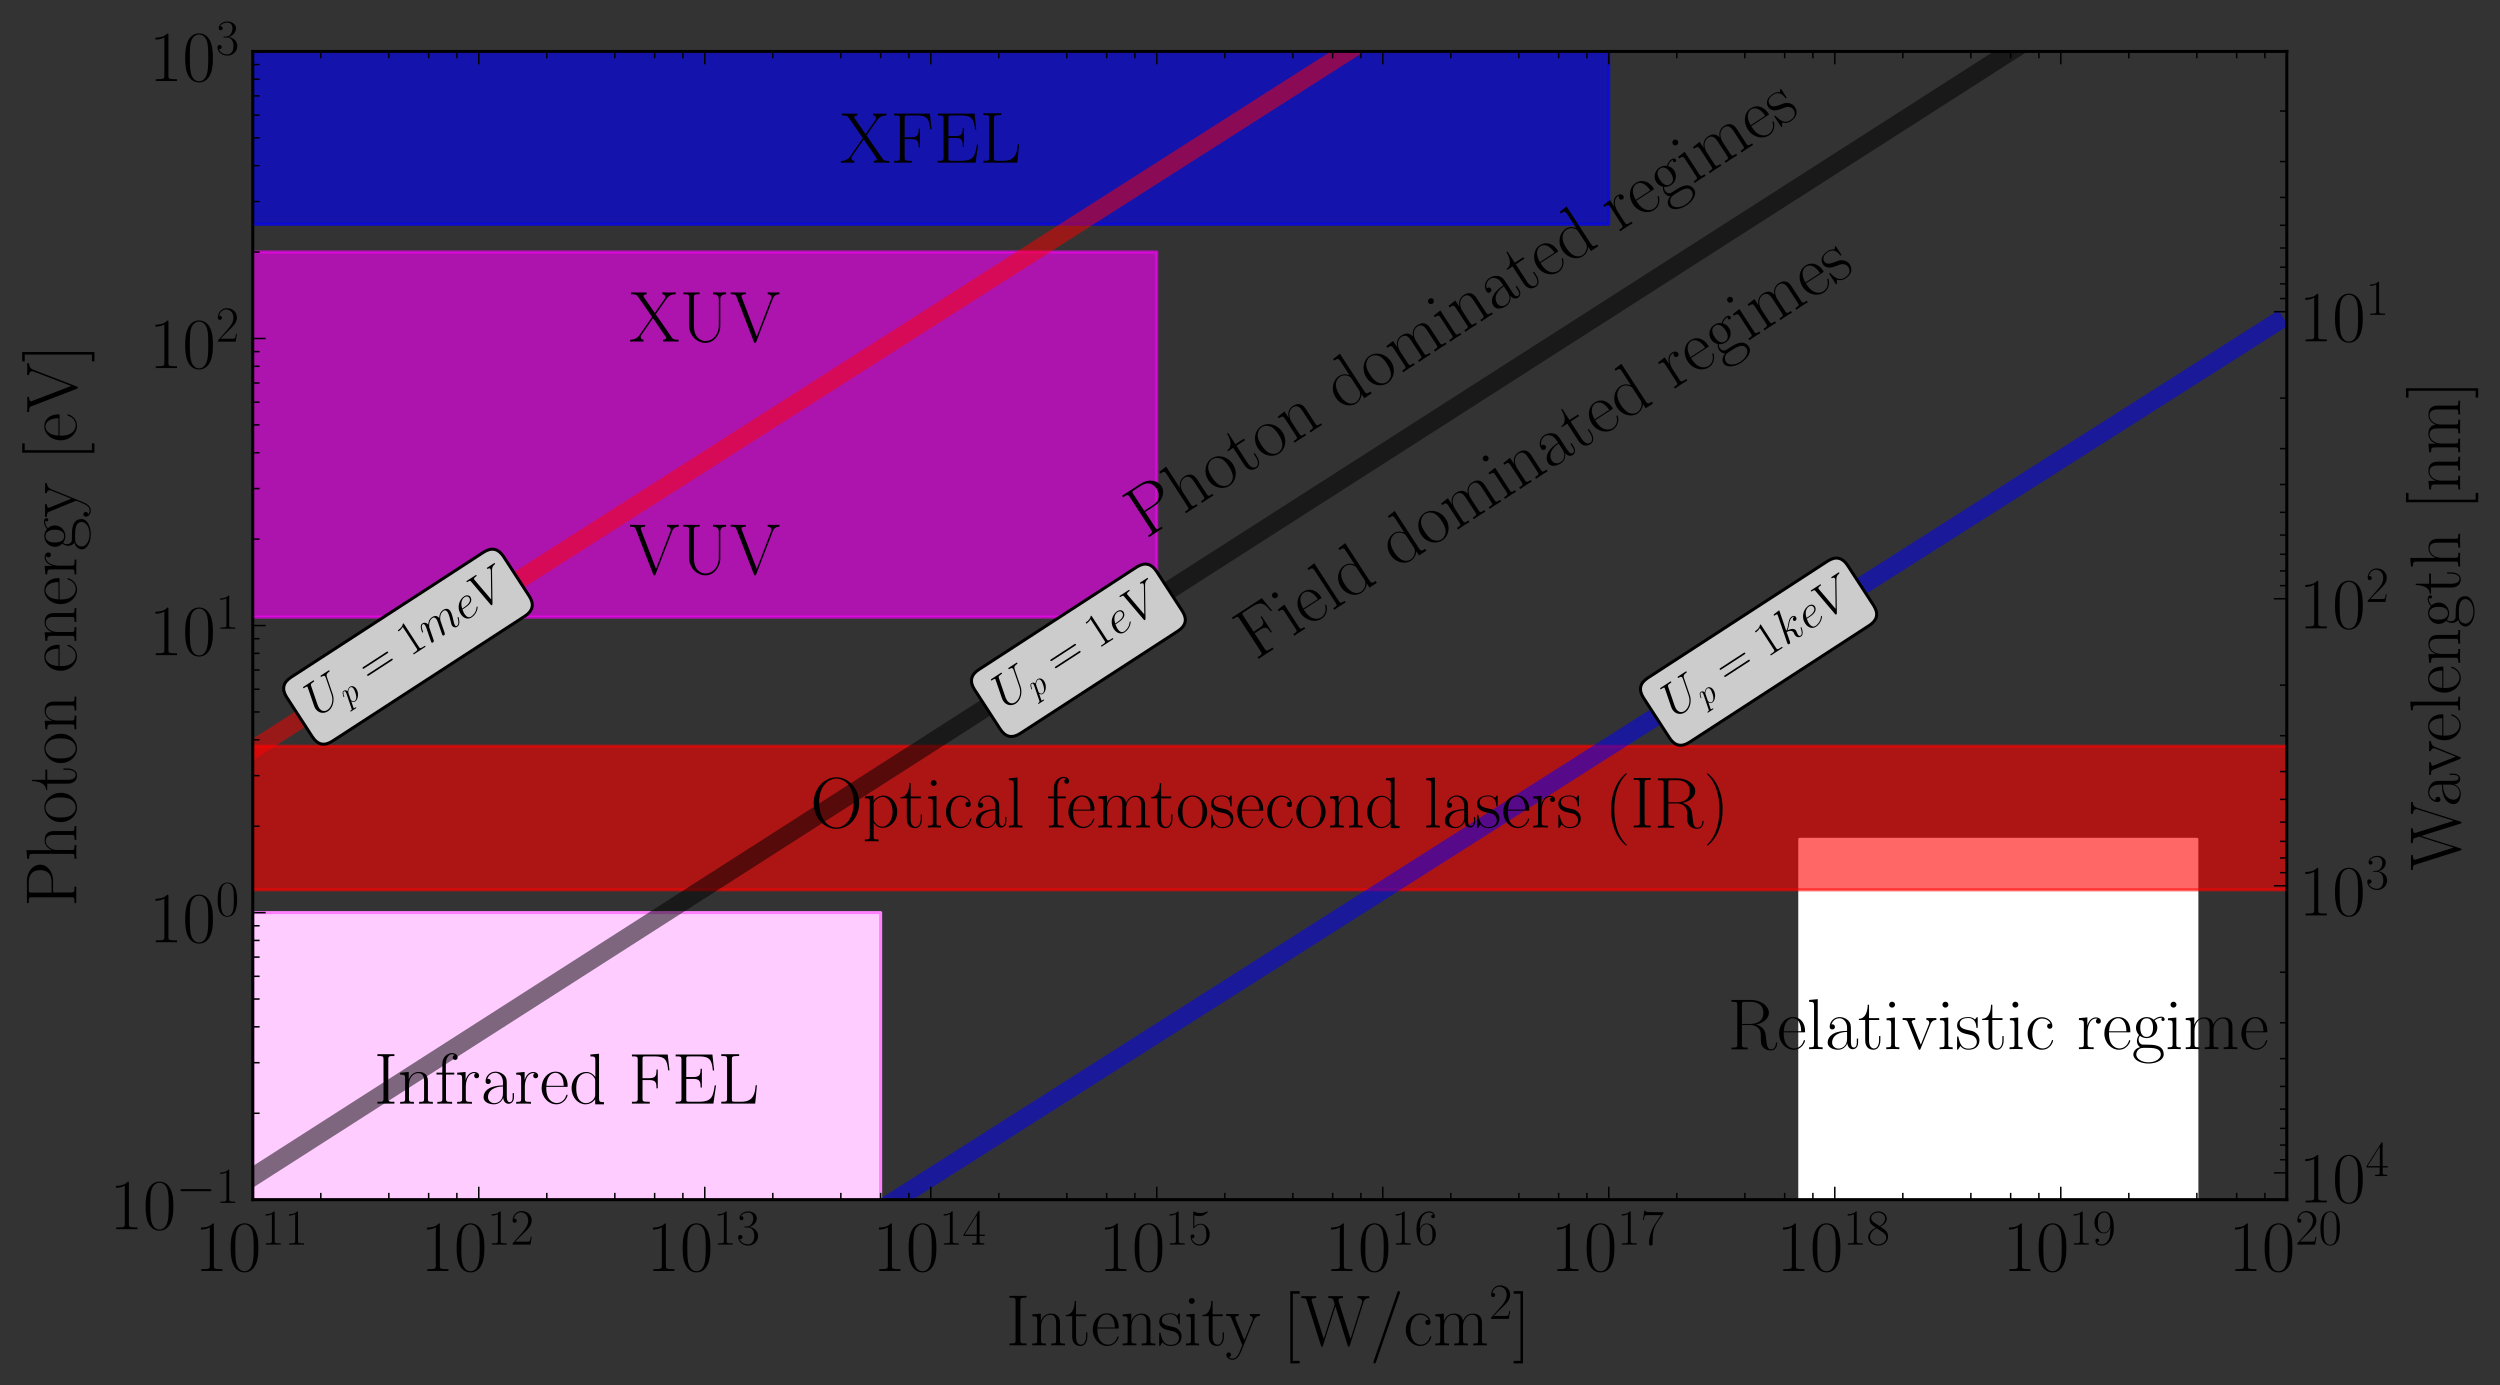 <?xml version="1.0" encoding="utf-8" standalone="no"?>
<!DOCTYPE svg PUBLIC "-//W3C//DTD SVG 1.1//EN"
  "http://www.w3.org/Graphics/SVG/1.1/DTD/svg11.dtd">
<!-- Created with matplotlib (http://matplotlib.org/) -->
<svg height="456pt" version="1.1" viewBox="0 0 823 456" width="823pt" xmlns="http://www.w3.org/2000/svg" xmlns:xlink="http://www.w3.org/1999/xlink">
 <rect x="0" y="0" width="823" height="456" fill="#333333" stroke="none"/>
 <defs>
  <style type="text/css">
*{stroke-linecap:square;stroke-linejoin:round;}
  </style>
 </defs>
 <g id="figure_1">
  <g id="patch_1">
   <path d="
M0 456.015
L823.007 456.015
L823.007 0
L0 0
z
" style="fill:none;opacity:0.0;"/>
  </g>
  <g id="axes_1">
   <g id="patch_2">
    <path d="
M83.212 394.932
L752.812 394.932
L752.812 16.931
L83.212 16.931
z
" style="fill:none;opacity:0.0;"/>
   </g>
   <g id="patch_3">
    <path clip-path="url(#pe91dbfa7c4)" d="
M723.205 394.932
L723.205 283.791
Q723.205 276.308 723.205 276.308
L592.488 276.308
Q592.488 276.308 592.488 283.791
L592.488 394.932
z
" style="fill:#ffffff;stroke:#ffffff;"/>
   </g>
   <g id="patch_4">
    <path clip-path="url(#pe91dbfa7c4)" d="
M83.212 292.949
L752.812 292.949
Q752.812 292.949 752.812 283.791
L752.812 249.017
Q752.812 245.642 752.812 245.642
L83.212 245.642
Q83.212 245.642 83.212 249.017
L83.212 283.791
Q83.212 292.949 83.212 292.949
z
" style="fill:#ff0000;opacity:0.6;stroke:#ff0000;"/>
   </g>
   <g id="patch_5">
    <path clip-path="url(#pe91dbfa7c4)" d="
M289.907 394.932
L289.907 315.07
Q289.907 300.432 289.907 300.432
L83.212 300.432
Q83.212 300.432 83.212 315.07
L83.212 394.932
z
" style="fill:#ffccff;stroke:#ff80ff;"/>
   </g>
   <g id="patch_6">
    <path clip-path="url(#pe91dbfa7c4)" d="
M83.212 203.155
L380.812 203.155
Q380.812 203.155 380.812 202.02
L380.812 82.984
Q380.812 82.923 380.812 82.923
L83.212 82.923
Q83.212 82.923 83.212 82.984
L83.212 202.02
Q83.212 203.155 83.212 203.155
z
" style="fill:#ff00ff;opacity:0.6;stroke:#ff00ff;"/>
   </g>
   <g id="patch_7">
    <path clip-path="url(#pe91dbfa7c4)" d="
M83.212 73.876
L529.612 73.876
Q529.612 73.876 529.612 73.826
L529.612 16.931
Q529.612 16.919 529.612 16.919
L83.212 16.919
Q83.212 16.919 83.212 16.931
L83.212 73.826
Q83.212 73.876 83.212 73.876
z
" style="fill:#0000ff;opacity:0.6;stroke:#0000ff;"/>
   </g>
   <g id="line2d_1">
    <path clip-path="url(#pe91dbfa7c4)" d="
M83.212 387.449
L157.612 339.813
L232.012 292.178
L306.412 244.542
L380.812 196.906
L455.212 149.271
L529.612 101.635
L604.012 53.999
L678.412 6.364
L689.913 -1" style="fill:none;opacity:0.5;stroke:#000000;stroke-width:6.0;"/>
   </g>
   <g id="line2d_2">
    <path clip-path="url(#pe91dbfa7c4)" d="
M83.212 246.736
L157.612 199.306
L232.012 151.876
L306.412 104.445
L380.812 57.015
L455.212 9.584
L471.815 -1" style="fill:none;opacity:0.5;stroke:#ff0000;stroke-dasharray:6,6;stroke-dashoffset:0.0;stroke-linecap:butt;stroke-width:6.0;"/>
   </g>
   <g id="line2d_3">
    <path clip-path="url(#pe91dbfa7c4)" d="
M83.212 529.438
M197.185 457.015
L232.012 434.885
L306.412 387.608
L380.812 340.332
L455.212 293.055
L529.612 245.779
L604.012 198.502
L678.412 151.225
L752.812 103.949" style="fill:none;opacity:0.5;stroke:#0000ff;stroke-dasharray:6,6;stroke-dashoffset:0.0;stroke-linecap:butt;stroke-width:6.0;"/>
   </g>
   <g id="matplotlib.axis_1">
    <g id="xtick_1">
     <g id="line2d_4">
      <defs>
       <path d="
M0 0
L0 -4" id="mcb557df647" style="stroke:#000000;stroke-linecap:butt;stroke-width:0.5;"/>
      </defs>
      <g>
       <use style="stroke:#000000;stroke-linecap:butt;stroke-width:0.5;" x="83.212" xlink:href="#mcb557df647" y="394.932"/>
      </g>
     </g>
     <g id="line2d_5">
      <defs>
       <path d="
M0 0
L0 4" id="mdad270ee8e" style="stroke:#000000;stroke-linecap:butt;stroke-width:0.5;"/>
      </defs>
      <g>
       <use style="stroke:#000000;stroke-linecap:butt;stroke-width:0.5;" x="83.212" xlink:href="#mdad270ee8e" y="16.932"/>
      </g>
     </g>
     <g id="text_1">
      <!-- $10^{11}$ -->
      <defs>
       <path d="
M26.594 63.312
C26.594 65.406 26.5 65.5 25.094 65.5
C21.203 61.188 15.297 59.797 9.703 59.797
C9.406 59.797 8.906 59.797 8.797 59.5
C8.703 59.297 8.703 59.094 8.703 57
C11.797 57 17 57.594 21 59.984
L21 7.203
C21 3.688 20.797 2.5 12.203 2.5
L9.203 2.5
L9.203 0
C14 0 19 0 23.797 0
C28.594 0 33.594 0 38.406 0
L38.406 2.5
L35.406 2.5
C26.797 2.5 26.594 3.594 26.594 7.156
z
" id="CMR17-49"/>
       <path d="
M42 31.641
C42 37.75 41.906 48.125 37.703 56.109
C34 63.109 28.094 65.594 22.906 65.594
C18.094 65.594 12 63.406 8.203 56.203
C4.203 48.719 3.797 39.438 3.797 31.641
C3.797 25.953 3.906 17.281 7 9.672
C11.297 -0.609 19 -2 22.906 -2
C27.5 -2 34.5 -0.109 38.594 9.375
C41.594 16.281 42 24.359 42 31.641
M22.906 -0.406
C16.5 -0.406 12.703 5.078 11.297 12.688
C10.203 18.562 10.203 27.156 10.203 32.75
C10.203 40.438 10.203 46.828 11.5 52.922
C13.406 61.391 19 64 22.906 64
C27 64 32.297 61.297 34.203 53.125
C35.5 47.438 35.594 40.734 35.594 32.75
C35.594 26.25 35.594 18.266 34.406 12.375
C32.297 1.484 26.406 -0.406 22.906 -0.406" id="CMR17-48"/>
      </defs>
      <g transform="translate(64.052 418.395)scale(0.24 -0.24)">
       <use transform="scale(0.996)" xlink:href="#CMR17-49"/>
       <use transform="translate(45.69 0.0)scale(0.996)" xlink:href="#CMR17-48"/>
       <use transform="translate(91.381 36.154)scale(0.697)" xlink:href="#CMR17-49"/>
       <use transform="translate(123.364 36.154)scale(0.697)" xlink:href="#CMR17-49"/>
      </g>
     </g>
    </g>
    <g id="xtick_2">
     <g id="line2d_6">
      <g>
       <use style="stroke:#000000;stroke-linecap:butt;stroke-width:0.5;" x="157.612" xlink:href="#mcb557df647" y="394.932"/>
      </g>
     </g>
     <g id="line2d_7">
      <g>
       <use style="stroke:#000000;stroke-linecap:butt;stroke-width:0.5;" x="157.612" xlink:href="#mdad270ee8e" y="16.932"/>
      </g>
     </g>
     <g id="text_2">
      <!-- $10^{12}$ -->
      <defs>
       <path d="
M41.703 15.453
L39.906 15.453
C38.906 8.375 38.094 7.172 37.703 6.562
C37.203 5.766 30 5.766 28.594 5.766
L9.406 5.766
C13 9.672 20 16.75 28.5 24.953
C34.594 30.734 41.703 37.531 41.703 47.422
C41.703 59.219 32.297 66 21.797 66
C10.797 66 4.094 56.312 4.094 47.344
C4.094 43.438 7 42.938 8.203 42.938
C9.203 42.938 12.203 43.547 12.203 47.031
C12.203 50.109 9.594 51 8.203 51
C7.594 51 7 50.906 6.594 50.703
C8.5 59.219 14.297 63.406 20.406 63.406
C29.094 63.406 34.797 56.516 34.797 47.422
C34.797 38.734 29.703 31.25 24 24.75
L4.094 2.281
L4.094 0
L39.297 0
z
" id="CMR17-50"/>
      </defs>
      <g transform="translate(138.452 418.395)scale(0.24 -0.24)">
       <use transform="scale(0.996)" xlink:href="#CMR17-49"/>
       <use transform="translate(45.69 0.0)scale(0.996)" xlink:href="#CMR17-48"/>
       <use transform="translate(91.381 36.154)scale(0.697)" xlink:href="#CMR17-49"/>
       <use transform="translate(123.364 36.154)scale(0.697)" xlink:href="#CMR17-50"/>
      </g>
     </g>
    </g>
    <g id="xtick_3">
     <g id="line2d_8">
      <g>
       <use style="stroke:#000000;stroke-linecap:butt;stroke-width:0.5;" x="232.012" xlink:href="#mcb557df647" y="394.932"/>
      </g>
     </g>
     <g id="line2d_9">
      <g>
       <use style="stroke:#000000;stroke-linecap:butt;stroke-width:0.5;" x="232.012" xlink:href="#mdad270ee8e" y="16.932"/>
      </g>
     </g>
     <g id="text_3">
      <!-- $10^{13}$ -->
      <defs>
       <path d="
M22.094 33.703
C31 33.703 34.906 25.969 34.906 17.031
C34.906 5 28.5 0.391 22.703 0.391
C17.406 0.391 8.797 3.031 6.094 10.828
C6.594 10.625 7.094 10.625 7.594 10.625
C10 10.625 11.797 12.219 11.797 14.812
C11.797 17.703 9.594 19 7.594 19
C5.906 19 3.297 18.203 3.297 14.469
C3.297 5.234 12.297 -2 22.906 -2
C34 -2 42.5 6.719 42.5 16.953
C42.5 26.672 34.5 33.688 25 34.797
C32.594 36.375 39.906 43.062 39.906 52.016
C39.906 59.688 32 65.297 23 65.297
C13.906 65.297 5.906 59.828 5.906 52.016
C5.906 48.594 8.5 48 9.797 48
C11.906 48 13.703 49.297 13.703 51.891
C13.703 54.469 11.906 55.766 9.797 55.766
C9.406 55.766 8.906 55.766 8.5 55.562
C11.406 61.859 19.297 63 22.797 63
C26.297 63 32.906 61.328 32.906 51.875
C32.906 49.109 32.5 44.188 29.094 39.844
C26.094 36 22.703 36 19.406 35.594
C18.906 35.594 16.594 35.594 16.203 35.594
C15.5 35.484 15.094 35.391 15.094 34.594
C15.094 33.812 15.203 33.703 17.203 33.703
z
" id="CMR17-51"/>
      </defs>
      <g transform="translate(212.852 418.395)scale(0.24 -0.24)">
       <use transform="scale(0.996)" xlink:href="#CMR17-49"/>
       <use transform="translate(45.69 0.0)scale(0.996)" xlink:href="#CMR17-48"/>
       <use transform="translate(91.381 36.154)scale(0.697)" xlink:href="#CMR17-49"/>
       <use transform="translate(123.364 36.154)scale(0.697)" xlink:href="#CMR17-51"/>
      </g>
     </g>
    </g>
    <g id="xtick_4">
     <g id="line2d_10">
      <g>
       <use style="stroke:#000000;stroke-linecap:butt;stroke-width:0.5;" x="306.412" xlink:href="#mcb557df647" y="394.932"/>
      </g>
     </g>
     <g id="line2d_11">
      <g>
       <use style="stroke:#000000;stroke-linecap:butt;stroke-width:0.5;" x="306.412" xlink:href="#mdad270ee8e" y="16.932"/>
      </g>
     </g>
     <g id="text_4">
      <!-- $10^{14}$ -->
      <defs>
       <path d="
M33.594 64.328
C33.594 66.406 33.5 66.5 31.703 66.5
L2 19.594
L2 17
L27.797 17
L27.797 7.141
C27.797 3.5 27.594 2.5 20.594 2.5
L18.703 2.5
L18.703 0
C21.906 0 27.297 0 30.703 0
C34.094 0 39.5 0 42.703 0
L42.703 2.5
L40.797 2.5
C33.797 2.5 33.594 3.5 33.594 7.141
L33.594 17
L43.797 17
L43.797 19.594
L33.594 19.594
z

M28.094 57.766
L28.094 19.594
L4 19.594
z
" id="CMR17-52"/>
      </defs>
      <g transform="translate(287.252 418.395)scale(0.24 -0.24)">
       <use transform="scale(0.996)" xlink:href="#CMR17-49"/>
       <use transform="translate(45.69 0.0)scale(0.996)" xlink:href="#CMR17-48"/>
       <use transform="translate(91.381 36.154)scale(0.697)" xlink:href="#CMR17-49"/>
       <use transform="translate(123.364 36.154)scale(0.697)" xlink:href="#CMR17-52"/>
      </g>
     </g>
    </g>
    <g id="xtick_5">
     <g id="line2d_12">
      <g>
       <use style="stroke:#000000;stroke-linecap:butt;stroke-width:0.5;" x="380.812" xlink:href="#mcb557df647" y="394.932"/>
      </g>
     </g>
     <g id="line2d_13">
      <g>
       <use style="stroke:#000000;stroke-linecap:butt;stroke-width:0.5;" x="380.812" xlink:href="#mdad270ee8e" y="16.932"/>
      </g>
     </g>
     <g id="text_5">
      <!-- $10^{15}$ -->
      <defs>
       <path d="
M11.406 57.688
C12.406 57.281 16.5 56 20.703 56
C30 56 35.094 61.016 38 63.922
C38 64.734 38 65.25 37.406 65.25
C37.297 65.25 37.094 65.25 36.297 64.828
C32.797 63.312 28.703 62.078 23.703 62.078
C20.703 62.078 16.203 62.5 11.297 64.734
C10.203 65.25 10 65.25 9.906 65.25
C9.406 65.25 9.297 65.141 9.297 63.156
L9.297 34.281
C9.297 32.5 9.297 32 10.297 32
C10.797 32 11 32.203 11.5 32.906
C14.703 37.484 19.094 39.406 24.094 39.406
C27.594 39.406 35.094 37.219 35.094 20.141
C35.094 16.953 35.094 11.172 32.094 6.578
C29.594 2.484 25.703 0.391 21.406 0.391
C14.797 0.391 8.094 5 6.297 12.719
C6.703 12.609 7.5 12.422 7.906 12.422
C9.203 12.422 11.703 13.125 11.703 16.219
C11.703 18.906 9.797 20 7.906 20
C5.594 20 4.094 18.594 4.094 15.797
C4.094 7.094 11 -2 21.594 -2
C31.906 -2 41.703 6.875 41.703 19.75
C41.703 31.719 33.906 41 24.203 41
C19.094 41 14.797 39.094 11.406 35.453
z
" id="CMR17-53"/>
      </defs>
      <g transform="translate(361.652 418.395)scale(0.24 -0.24)">
       <use transform="scale(0.996)" xlink:href="#CMR17-49"/>
       <use transform="translate(45.69 0.0)scale(0.996)" xlink:href="#CMR17-48"/>
       <use transform="translate(91.381 36.154)scale(0.697)" xlink:href="#CMR17-49"/>
       <use transform="translate(123.364 36.154)scale(0.697)" xlink:href="#CMR17-53"/>
      </g>
     </g>
    </g>
    <g id="xtick_6">
     <g id="line2d_14">
      <g>
       <use style="stroke:#000000;stroke-linecap:butt;stroke-width:0.5;" x="455.212" xlink:href="#mcb557df647" y="394.932"/>
      </g>
     </g>
     <g id="line2d_15">
      <g>
       <use style="stroke:#000000;stroke-linecap:butt;stroke-width:0.5;" x="455.212" xlink:href="#mdad270ee8e" y="16.932"/>
      </g>
     </g>
     <g id="text_6">
      <!-- $10^{16}$ -->
      <defs>
       <path d="
M10.594 34
C10.594 57.656 21.797 63 28.297 63
C30.406 63 35.5 62.641 37.5 59
C35.906 59 32.906 59 32.906 55.516
C32.906 52.828 35.094 51.922 36.5 51.922
C37.406 51.922 40.094 52.312 40.094 55.625
C40.094 61.781 35.094 65.297 28.203 65.297
C16.297 65.297 3.797 52.969 3.797 31
C3.797 3.953 15.094 -2 23.094 -2
C32.797 -2 42 6.672 42 20.047
C42 32.516 33.906 41.594 23.703 41.594
C17.594 41.594 13.094 37.609 10.594 30.625
z

M23.094 0.391
C10.797 0.391 10.797 18.75 10.797 22.438
C10.797 29.625 14.203 40 23.5 40
C25.203 40 30.094 40 33.406 33.125
C35.203 29.219 35.203 25.141 35.203 20.141
C35.203 14.75 35.203 10.781 33.094 6.781
C30.906 2.672 27.703 0.391 23.094 0.391" id="CMR17-54"/>
      </defs>
      <g transform="translate(436.052 418.395)scale(0.24 -0.24)">
       <use transform="scale(0.996)" xlink:href="#CMR17-49"/>
       <use transform="translate(45.69 0.0)scale(0.996)" xlink:href="#CMR17-48"/>
       <use transform="translate(91.381 36.154)scale(0.697)" xlink:href="#CMR17-49"/>
       <use transform="translate(123.364 36.154)scale(0.697)" xlink:href="#CMR17-54"/>
      </g>
     </g>
    </g>
    <g id="xtick_7">
     <g id="line2d_16">
      <g>
       <use style="stroke:#000000;stroke-linecap:butt;stroke-width:0.5;" x="529.612" xlink:href="#mcb557df647" y="394.932"/>
      </g>
     </g>
     <g id="line2d_17">
      <g>
       <use style="stroke:#000000;stroke-linecap:butt;stroke-width:0.5;" x="529.612" xlink:href="#mdad270ee8e" y="16.932"/>
      </g>
     </g>
     <g id="text_7">
      <!-- $10^{17}$ -->
      <defs>
       <path d="
M45.094 61.578
L45.094 63.766
L21.594 63.766
C9.906 63.766 9.703 65.078 9.297 67
L7.5 67
L4.594 48.344
L6.406 48.344
C6.703 50.234 7.406 55.312 8.594 57.203
C9.203 58 16.594 58 18.297 58
L40.297 58
L29.203 41.578
C21.797 30.531 16.703 15.609 16.703 2.578
C16.703 1.391 16.703 -2 20.297 -2
C23.906 -2 23.906 1.391 23.906 2.672
L23.906 7.266
C23.906 23.562 26.703 34.312 31.297 41.188
z
" id="CMR17-55"/>
      </defs>
      <g transform="translate(510.452 418.395)scale(0.24 -0.24)">
       <use transform="scale(0.996)" xlink:href="#CMR17-49"/>
       <use transform="translate(45.69 0.0)scale(0.996)" xlink:href="#CMR17-48"/>
       <use transform="translate(91.381 36.154)scale(0.697)" xlink:href="#CMR17-49"/>
       <use transform="translate(123.364 36.154)scale(0.697)" xlink:href="#CMR17-55"/>
      </g>
     </g>
    </g>
    <g id="xtick_8">
     <g id="line2d_18">
      <g>
       <use style="stroke:#000000;stroke-linecap:butt;stroke-width:0.5;" x="604.012" xlink:href="#mcb557df647" y="394.932"/>
      </g>
     </g>
     <g id="line2d_19">
      <g>
       <use style="stroke:#000000;stroke-linecap:butt;stroke-width:0.5;" x="604.012" xlink:href="#mdad270ee8e" y="16.932"/>
      </g>
     </g>
     <g id="text_8">
      <!-- $10^{18}$ -->
      <defs>
       <path d="
M27.203 35.375
C33.5 38.562 39.906 43.328 39.906 50.984
C39.906 60.031 31.094 65.297 23 65.297
C13.906 65.297 5.906 58.734 5.906 49.688
C5.906 47.203 6.5 42.922 10.406 39.141
C11.406 38.156 15.594 35.172 18.297 33.281
C13.797 30.984 3.297 25.531 3.297 14.594
C3.297 4.359 13.094 -2 22.797 -2
C33.5 -2 42.5 5.656 42.5 15.797
C42.5 24.844 36.406 29.031 32.406 31.703
z

M14.094 44.125
C13.297 44.625 9.297 47.703 9.297 52.375
C9.297 58.438 15.594 63 22.797 63
C30.703 63 36.5 57.453 36.5 50.984
C36.5 41.734 26.094 36.469 25.594 36.469
C25.5 36.469 25.406 36.469 24.594 37.078
z

M32.5 23.734
C34 22.641 38.797 19.375 38.797 13.297
C38.797 5.953 31.406 0.391 23 0.391
C13.906 0.391 7 6.844 7 14.688
C7 22.547 13.094 29.094 20 32.188
z
" id="CMR17-56"/>
      </defs>
      <g transform="translate(584.852 418.395)scale(0.24 -0.24)">
       <use transform="scale(0.996)" xlink:href="#CMR17-49"/>
       <use transform="translate(45.69 0.0)scale(0.996)" xlink:href="#CMR17-48"/>
       <use transform="translate(91.381 36.154)scale(0.697)" xlink:href="#CMR17-49"/>
       <use transform="translate(123.364 36.154)scale(0.697)" xlink:href="#CMR17-56"/>
      </g>
     </g>
    </g>
    <g id="xtick_9">
     <g id="line2d_20">
      <g>
       <use style="stroke:#000000;stroke-linecap:butt;stroke-width:0.5;" x="678.412" xlink:href="#mcb557df647" y="394.932"/>
      </g>
     </g>
     <g id="line2d_21">
      <g>
       <use style="stroke:#000000;stroke-linecap:butt;stroke-width:0.5;" x="678.412" xlink:href="#mdad270ee8e" y="16.932"/>
      </g>
     </g>
     <g id="text_9">
      <!-- $10^{19}$ -->
      <defs>
       <path d="
M35.203 29.125
C35.203 7.25 26.094 0.484 18.594 0.484
C16.297 0.484 10.703 0.484 8.406 4.594
C11 4.188 12.906 5.578 12.906 8.094
C12.906 10.812 10.703 11.703 9.297 11.703
C8.406 11.703 5.703 11.297 5.703 7.906
C5.703 1.109 11.594 -2 18.797 -2
C30.297 -2 42 10.531 42 32.391
C42 59.641 30.797 65.297 23.203 65.297
C13.297 65.297 3.797 56.688 3.797 43.406
C3.797 31.109 11.906 22 22.094 22
C30.5 22 34.203 29.734 35.203 33
z

M22.297 23.594
C19.594 23.594 15.797 24.094 12.703 30.031
C10.594 33.891 10.594 38.453 10.594 43.297
C10.594 49.156 10.594 53.203 13.406 57.562
C14.797 59.641 17.406 63 23.203 63
C35 63 35 45.078 35 41.125
C35 34.094 31.797 23.594 22.297 23.594" id="CMR17-57"/>
      </defs>
      <g transform="translate(659.252 418.395)scale(0.24 -0.24)">
       <use transform="scale(0.996)" xlink:href="#CMR17-49"/>
       <use transform="translate(45.69 0.0)scale(0.996)" xlink:href="#CMR17-48"/>
       <use transform="translate(91.381 36.154)scale(0.697)" xlink:href="#CMR17-49"/>
       <use transform="translate(123.364 36.154)scale(0.697)" xlink:href="#CMR17-57"/>
      </g>
     </g>
    </g>
    <g id="xtick_10">
     <g id="line2d_22">
      <g>
       <use style="stroke:#000000;stroke-linecap:butt;stroke-width:0.5;" x="752.812" xlink:href="#mcb557df647" y="394.932"/>
      </g>
     </g>
     <g id="line2d_23">
      <g>
       <use style="stroke:#000000;stroke-linecap:butt;stroke-width:0.5;" x="752.812" xlink:href="#mdad270ee8e" y="16.932"/>
      </g>
     </g>
     <g id="text_10">
      <!-- $10^{20}$ -->
      <g transform="translate(733.652 418.395)scale(0.24 -0.24)">
       <use transform="scale(0.996)" xlink:href="#CMR17-49"/>
       <use transform="translate(45.69 0.0)scale(0.996)" xlink:href="#CMR17-48"/>
       <use transform="translate(91.381 36.154)scale(0.697)" xlink:href="#CMR17-50"/>
       <use transform="translate(123.364 36.154)scale(0.697)" xlink:href="#CMR17-48"/>
      </g>
     </g>
    </g>
    <g id="xtick_11">
     <g id="line2d_24">
      <defs>
       <path d="
M0 0
L0 -2" id="m6f8f3139b3" style="stroke:#000000;stroke-linecap:butt;stroke-width:0.5;"/>
      </defs>
      <g>
       <use style="stroke:#000000;stroke-linecap:butt;stroke-width:0.5;" x="105.609" xlink:href="#m6f8f3139b3" y="394.932"/>
      </g>
     </g>
     <g id="line2d_25">
      <defs>
       <path d="
M0 0
L0 2" id="md27378e979" style="stroke:#000000;stroke-linecap:butt;stroke-width:0.5;"/>
      </defs>
      <g>
       <use style="stroke:#000000;stroke-linecap:butt;stroke-width:0.5;" x="105.609" xlink:href="#md27378e979" y="16.932"/>
      </g>
     </g>
    </g>
    <g id="xtick_12">
     <g id="line2d_26">
      <g>
       <use style="stroke:#000000;stroke-linecap:butt;stroke-width:0.5;" x="128.005" xlink:href="#m6f8f3139b3" y="394.932"/>
      </g>
     </g>
     <g id="line2d_27">
      <g>
       <use style="stroke:#000000;stroke-linecap:butt;stroke-width:0.5;" x="128.005" xlink:href="#md27378e979" y="16.932"/>
      </g>
     </g>
    </g>
    <g id="xtick_13">
     <g id="line2d_28">
      <g>
       <use style="stroke:#000000;stroke-linecap:butt;stroke-width:0.5;" x="141.107" xlink:href="#m6f8f3139b3" y="394.932"/>
      </g>
     </g>
     <g id="line2d_29">
      <g>
       <use style="stroke:#000000;stroke-linecap:butt;stroke-width:0.5;" x="141.107" xlink:href="#md27378e979" y="16.932"/>
      </g>
     </g>
    </g>
    <g id="xtick_14">
     <g id="line2d_30">
      <g>
       <use style="stroke:#000000;stroke-linecap:butt;stroke-width:0.5;" x="150.402" xlink:href="#m6f8f3139b3" y="394.932"/>
      </g>
     </g>
     <g id="line2d_31">
      <g>
       <use style="stroke:#000000;stroke-linecap:butt;stroke-width:0.5;" x="150.402" xlink:href="#md27378e979" y="16.932"/>
      </g>
     </g>
    </g>
    <g id="xtick_15">
     <g id="line2d_32">
      <g>
       <use style="stroke:#000000;stroke-linecap:butt;stroke-width:0.5;" x="180.009" xlink:href="#m6f8f3139b3" y="394.932"/>
      </g>
     </g>
     <g id="line2d_33">
      <g>
       <use style="stroke:#000000;stroke-linecap:butt;stroke-width:0.5;" x="180.009" xlink:href="#md27378e979" y="16.932"/>
      </g>
     </g>
    </g>
    <g id="xtick_16">
     <g id="line2d_34">
      <g>
       <use style="stroke:#000000;stroke-linecap:butt;stroke-width:0.5;" x="202.405" xlink:href="#m6f8f3139b3" y="394.932"/>
      </g>
     </g>
     <g id="line2d_35">
      <g>
       <use style="stroke:#000000;stroke-linecap:butt;stroke-width:0.5;" x="202.405" xlink:href="#md27378e979" y="16.932"/>
      </g>
     </g>
    </g>
    <g id="xtick_17">
     <g id="line2d_36">
      <g>
       <use style="stroke:#000000;stroke-linecap:butt;stroke-width:0.5;" x="215.507" xlink:href="#m6f8f3139b3" y="394.932"/>
      </g>
     </g>
     <g id="line2d_37">
      <g>
       <use style="stroke:#000000;stroke-linecap:butt;stroke-width:0.5;" x="215.507" xlink:href="#md27378e979" y="16.932"/>
      </g>
     </g>
    </g>
    <g id="xtick_18">
     <g id="line2d_38">
      <g>
       <use style="stroke:#000000;stroke-linecap:butt;stroke-width:0.5;" x="224.802" xlink:href="#m6f8f3139b3" y="394.932"/>
      </g>
     </g>
     <g id="line2d_39">
      <g>
       <use style="stroke:#000000;stroke-linecap:butt;stroke-width:0.5;" x="224.802" xlink:href="#md27378e979" y="16.932"/>
      </g>
     </g>
    </g>
    <g id="xtick_19">
     <g id="line2d_40">
      <g>
       <use style="stroke:#000000;stroke-linecap:butt;stroke-width:0.5;" x="254.409" xlink:href="#m6f8f3139b3" y="394.932"/>
      </g>
     </g>
     <g id="line2d_41">
      <g>
       <use style="stroke:#000000;stroke-linecap:butt;stroke-width:0.5;" x="254.409" xlink:href="#md27378e979" y="16.932"/>
      </g>
     </g>
    </g>
    <g id="xtick_20">
     <g id="line2d_42">
      <g>
       <use style="stroke:#000000;stroke-linecap:butt;stroke-width:0.5;" x="276.805" xlink:href="#m6f8f3139b3" y="394.932"/>
      </g>
     </g>
     <g id="line2d_43">
      <g>
       <use style="stroke:#000000;stroke-linecap:butt;stroke-width:0.5;" x="276.805" xlink:href="#md27378e979" y="16.932"/>
      </g>
     </g>
    </g>
    <g id="xtick_21">
     <g id="line2d_44">
      <g>
       <use style="stroke:#000000;stroke-linecap:butt;stroke-width:0.5;" x="289.907" xlink:href="#m6f8f3139b3" y="394.932"/>
      </g>
     </g>
     <g id="line2d_45">
      <g>
       <use style="stroke:#000000;stroke-linecap:butt;stroke-width:0.5;" x="289.907" xlink:href="#md27378e979" y="16.932"/>
      </g>
     </g>
    </g>
    <g id="xtick_22">
     <g id="line2d_46">
      <g>
       <use style="stroke:#000000;stroke-linecap:butt;stroke-width:0.5;" x="299.202" xlink:href="#m6f8f3139b3" y="394.932"/>
      </g>
     </g>
     <g id="line2d_47">
      <g>
       <use style="stroke:#000000;stroke-linecap:butt;stroke-width:0.5;" x="299.202" xlink:href="#md27378e979" y="16.932"/>
      </g>
     </g>
    </g>
    <g id="xtick_23">
     <g id="line2d_48">
      <g>
       <use style="stroke:#000000;stroke-linecap:butt;stroke-width:0.5;" x="328.809" xlink:href="#m6f8f3139b3" y="394.932"/>
      </g>
     </g>
     <g id="line2d_49">
      <g>
       <use style="stroke:#000000;stroke-linecap:butt;stroke-width:0.5;" x="328.809" xlink:href="#md27378e979" y="16.932"/>
      </g>
     </g>
    </g>
    <g id="xtick_24">
     <g id="line2d_50">
      <g>
       <use style="stroke:#000000;stroke-linecap:butt;stroke-width:0.5;" x="351.205" xlink:href="#m6f8f3139b3" y="394.932"/>
      </g>
     </g>
     <g id="line2d_51">
      <g>
       <use style="stroke:#000000;stroke-linecap:butt;stroke-width:0.5;" x="351.205" xlink:href="#md27378e979" y="16.932"/>
      </g>
     </g>
    </g>
    <g id="xtick_25">
     <g id="line2d_52">
      <g>
       <use style="stroke:#000000;stroke-linecap:butt;stroke-width:0.5;" x="364.307" xlink:href="#m6f8f3139b3" y="394.932"/>
      </g>
     </g>
     <g id="line2d_53">
      <g>
       <use style="stroke:#000000;stroke-linecap:butt;stroke-width:0.5;" x="364.307" xlink:href="#md27378e979" y="16.932"/>
      </g>
     </g>
    </g>
    <g id="xtick_26">
     <g id="line2d_54">
      <g>
       <use style="stroke:#000000;stroke-linecap:butt;stroke-width:0.5;" x="373.602" xlink:href="#m6f8f3139b3" y="394.932"/>
      </g>
     </g>
     <g id="line2d_55">
      <g>
       <use style="stroke:#000000;stroke-linecap:butt;stroke-width:0.5;" x="373.602" xlink:href="#md27378e979" y="16.932"/>
      </g>
     </g>
    </g>
    <g id="xtick_27">
     <g id="line2d_56">
      <g>
       <use style="stroke:#000000;stroke-linecap:butt;stroke-width:0.5;" x="403.209" xlink:href="#m6f8f3139b3" y="394.932"/>
      </g>
     </g>
     <g id="line2d_57">
      <g>
       <use style="stroke:#000000;stroke-linecap:butt;stroke-width:0.5;" x="403.209" xlink:href="#md27378e979" y="16.932"/>
      </g>
     </g>
    </g>
    <g id="xtick_28">
     <g id="line2d_58">
      <g>
       <use style="stroke:#000000;stroke-linecap:butt;stroke-width:0.5;" x="425.605" xlink:href="#m6f8f3139b3" y="394.932"/>
      </g>
     </g>
     <g id="line2d_59">
      <g>
       <use style="stroke:#000000;stroke-linecap:butt;stroke-width:0.5;" x="425.605" xlink:href="#md27378e979" y="16.932"/>
      </g>
     </g>
    </g>
    <g id="xtick_29">
     <g id="line2d_60">
      <g>
       <use style="stroke:#000000;stroke-linecap:butt;stroke-width:0.5;" x="438.707" xlink:href="#m6f8f3139b3" y="394.932"/>
      </g>
     </g>
     <g id="line2d_61">
      <g>
       <use style="stroke:#000000;stroke-linecap:butt;stroke-width:0.5;" x="438.707" xlink:href="#md27378e979" y="16.932"/>
      </g>
     </g>
    </g>
    <g id="xtick_30">
     <g id="line2d_62">
      <g>
       <use style="stroke:#000000;stroke-linecap:butt;stroke-width:0.5;" x="448.002" xlink:href="#m6f8f3139b3" y="394.932"/>
      </g>
     </g>
     <g id="line2d_63">
      <g>
       <use style="stroke:#000000;stroke-linecap:butt;stroke-width:0.5;" x="448.002" xlink:href="#md27378e979" y="16.932"/>
      </g>
     </g>
    </g>
    <g id="xtick_31">
     <g id="line2d_64">
      <g>
       <use style="stroke:#000000;stroke-linecap:butt;stroke-width:0.5;" x="477.609" xlink:href="#m6f8f3139b3" y="394.932"/>
      </g>
     </g>
     <g id="line2d_65">
      <g>
       <use style="stroke:#000000;stroke-linecap:butt;stroke-width:0.5;" x="477.609" xlink:href="#md27378e979" y="16.932"/>
      </g>
     </g>
    </g>
    <g id="xtick_32">
     <g id="line2d_66">
      <g>
       <use style="stroke:#000000;stroke-linecap:butt;stroke-width:0.5;" x="500.005" xlink:href="#m6f8f3139b3" y="394.932"/>
      </g>
     </g>
     <g id="line2d_67">
      <g>
       <use style="stroke:#000000;stroke-linecap:butt;stroke-width:0.5;" x="500.005" xlink:href="#md27378e979" y="16.932"/>
      </g>
     </g>
    </g>
    <g id="xtick_33">
     <g id="line2d_68">
      <g>
       <use style="stroke:#000000;stroke-linecap:butt;stroke-width:0.5;" x="513.107" xlink:href="#m6f8f3139b3" y="394.932"/>
      </g>
     </g>
     <g id="line2d_69">
      <g>
       <use style="stroke:#000000;stroke-linecap:butt;stroke-width:0.5;" x="513.107" xlink:href="#md27378e979" y="16.932"/>
      </g>
     </g>
    </g>
    <g id="xtick_34">
     <g id="line2d_70">
      <g>
       <use style="stroke:#000000;stroke-linecap:butt;stroke-width:0.5;" x="522.402" xlink:href="#m6f8f3139b3" y="394.932"/>
      </g>
     </g>
     <g id="line2d_71">
      <g>
       <use style="stroke:#000000;stroke-linecap:butt;stroke-width:0.5;" x="522.402" xlink:href="#md27378e979" y="16.932"/>
      </g>
     </g>
    </g>
    <g id="xtick_35">
     <g id="line2d_72">
      <g>
       <use style="stroke:#000000;stroke-linecap:butt;stroke-width:0.5;" x="552.009" xlink:href="#m6f8f3139b3" y="394.932"/>
      </g>
     </g>
     <g id="line2d_73">
      <g>
       <use style="stroke:#000000;stroke-linecap:butt;stroke-width:0.5;" x="552.009" xlink:href="#md27378e979" y="16.932"/>
      </g>
     </g>
    </g>
    <g id="xtick_36">
     <g id="line2d_74">
      <g>
       <use style="stroke:#000000;stroke-linecap:butt;stroke-width:0.5;" x="574.405" xlink:href="#m6f8f3139b3" y="394.932"/>
      </g>
     </g>
     <g id="line2d_75">
      <g>
       <use style="stroke:#000000;stroke-linecap:butt;stroke-width:0.5;" x="574.405" xlink:href="#md27378e979" y="16.932"/>
      </g>
     </g>
    </g>
    <g id="xtick_37">
     <g id="line2d_76">
      <g>
       <use style="stroke:#000000;stroke-linecap:butt;stroke-width:0.5;" x="587.507" xlink:href="#m6f8f3139b3" y="394.932"/>
      </g>
     </g>
     <g id="line2d_77">
      <g>
       <use style="stroke:#000000;stroke-linecap:butt;stroke-width:0.5;" x="587.507" xlink:href="#md27378e979" y="16.932"/>
      </g>
     </g>
    </g>
    <g id="xtick_38">
     <g id="line2d_78">
      <g>
       <use style="stroke:#000000;stroke-linecap:butt;stroke-width:0.5;" x="596.802" xlink:href="#m6f8f3139b3" y="394.932"/>
      </g>
     </g>
     <g id="line2d_79">
      <g>
       <use style="stroke:#000000;stroke-linecap:butt;stroke-width:0.5;" x="596.802" xlink:href="#md27378e979" y="16.932"/>
      </g>
     </g>
    </g>
    <g id="xtick_39">
     <g id="line2d_80">
      <g>
       <use style="stroke:#000000;stroke-linecap:butt;stroke-width:0.5;" x="626.409" xlink:href="#m6f8f3139b3" y="394.932"/>
      </g>
     </g>
     <g id="line2d_81">
      <g>
       <use style="stroke:#000000;stroke-linecap:butt;stroke-width:0.5;" x="626.409" xlink:href="#md27378e979" y="16.932"/>
      </g>
     </g>
    </g>
    <g id="xtick_40">
     <g id="line2d_82">
      <g>
       <use style="stroke:#000000;stroke-linecap:butt;stroke-width:0.5;" x="648.805" xlink:href="#m6f8f3139b3" y="394.932"/>
      </g>
     </g>
     <g id="line2d_83">
      <g>
       <use style="stroke:#000000;stroke-linecap:butt;stroke-width:0.5;" x="648.805" xlink:href="#md27378e979" y="16.932"/>
      </g>
     </g>
    </g>
    <g id="xtick_41">
     <g id="line2d_84">
      <g>
       <use style="stroke:#000000;stroke-linecap:butt;stroke-width:0.5;" x="661.907" xlink:href="#m6f8f3139b3" y="394.932"/>
      </g>
     </g>
     <g id="line2d_85">
      <g>
       <use style="stroke:#000000;stroke-linecap:butt;stroke-width:0.5;" x="661.907" xlink:href="#md27378e979" y="16.932"/>
      </g>
     </g>
    </g>
    <g id="xtick_42">
     <g id="line2d_86">
      <g>
       <use style="stroke:#000000;stroke-linecap:butt;stroke-width:0.5;" x="671.202" xlink:href="#m6f8f3139b3" y="394.932"/>
      </g>
     </g>
     <g id="line2d_87">
      <g>
       <use style="stroke:#000000;stroke-linecap:butt;stroke-width:0.5;" x="671.202" xlink:href="#md27378e979" y="16.932"/>
      </g>
     </g>
    </g>
    <g id="xtick_43">
     <g id="line2d_88">
      <g>
       <use style="stroke:#000000;stroke-linecap:butt;stroke-width:0.5;" x="700.809" xlink:href="#m6f8f3139b3" y="394.932"/>
      </g>
     </g>
     <g id="line2d_89">
      <g>
       <use style="stroke:#000000;stroke-linecap:butt;stroke-width:0.5;" x="700.809" xlink:href="#md27378e979" y="16.932"/>
      </g>
     </g>
    </g>
    <g id="xtick_44">
     <g id="line2d_90">
      <g>
       <use style="stroke:#000000;stroke-linecap:butt;stroke-width:0.5;" x="723.205" xlink:href="#m6f8f3139b3" y="394.932"/>
      </g>
     </g>
     <g id="line2d_91">
      <g>
       <use style="stroke:#000000;stroke-linecap:butt;stroke-width:0.5;" x="723.205" xlink:href="#md27378e979" y="16.932"/>
      </g>
     </g>
    </g>
    <g id="xtick_45">
     <g id="line2d_92">
      <g>
       <use style="stroke:#000000;stroke-linecap:butt;stroke-width:0.5;" x="736.307" xlink:href="#m6f8f3139b3" y="394.932"/>
      </g>
     </g>
     <g id="line2d_93">
      <g>
       <use style="stroke:#000000;stroke-linecap:butt;stroke-width:0.5;" x="736.307" xlink:href="#md27378e979" y="16.932"/>
      </g>
     </g>
    </g>
    <g id="xtick_46">
     <g id="line2d_94">
      <g>
       <use style="stroke:#000000;stroke-linecap:butt;stroke-width:0.5;" x="745.602" xlink:href="#m6f8f3139b3" y="394.932"/>
      </g>
     </g>
     <g id="line2d_95">
      <g>
       <use style="stroke:#000000;stroke-linecap:butt;stroke-width:0.5;" x="745.602" xlink:href="#md27378e979" y="16.932"/>
      </g>
     </g>
    </g>
    <g id="text_11">
     <!-- Intensity [W/cm$^2$] -->
     <defs>
      <path d="
M86.297 58.812
C87.203 61.5 88.703 65 94.5 65
L94.5 67.594
C92.797 67.594 89.297 67.594 87.5 67.594
C85 67.594 80.594 67.594 78.203 67.688
L78.203 65
C82.703 65 84.594 62.516 84.594 60.109
C84.594 59.406 84.5 59.016 84.094 57.922
L68.594 8.672
L52.297 60.422
C52 61.422 51.906 61.828 51.906 62.219
C51.906 65 56.297 65 58.203 65
L58.203 67.594
C55.297 67.594 50.297 67.594 47.203 67.594
C44.703 67.594 40.203 67.594 37.906 67.688
L37.906 65
C42.5 65 43.703 64.703 44.703 62.922
C45.094 62.016 46.703 56.844 46.703 56.547
C46.703 56.141 46.5 55.547 46.406 55.25
L31.703 8.766
L15.406 60.422
C14.906 61.828 14.906 62.016 14.906 62.219
C14.906 65 19.297 65 21.297 65
L21.297 67.594
C18.406 67.594 13.406 67.594 10.297 67.594
C7.703 67.594 3.297 67.594 0.906 67.688
L0.906 65
C6.906 65 7.297 64.406 8.297 61.219
L27.797 -0.312
C28.297 -1.797 28.297 -2 29.203 -2
C30 -2 30.297 -1.797 30.703 -0.406
L47.703 53.641
L64.703 -0.406
C65.094 -1.797 65.406 -2 66.203 -2
C67.094 -2 67.094 -1.797 67.594 -0.312
z
" id="CMR17-87"/>
      <path d="
M15.5 61.078
C15.5 63.266 13.703 65.156 11.406 65.156
C9.203 65.156 7.297 63.375 7.297 61.078
C7.297 58.891 9.094 57 11.406 57
C13.594 57 15.5 58.797 15.5 61.078
M3.797 42.281
L3.797 39.703
C9.406 39.703 10.203 39.094 10.203 34.328
L10.203 6.672
C10.203 2.875 9.797 2.391 3.406 2.391
L3.406 -0.203
C5.797 0 10.094 0 12.594 0
C15 0 19.094 0 21.406 -0.203
L21.406 2.391
C15.5 2.391 15.297 2.984 15.297 6.562
L15.297 43.375
z
" id="CMR17-105"/>
      <path d="
M23.5 -25
L23.5 -21.516
L14.094 -21.516
L14.094 71
L23.5 71
L23.5 74.484
L10.594 74.484
L10.594 -25
z
" id="CMR17-91"/>
      <path d="
M14.297 74.484
L1.406 74.484
L1.406 71
L10.797 71
L10.797 -21.516
L1.406 -21.516
L1.406 -25
L14.297 -25
z
" id="CMR17-93"/>
      <path d="
M39 34.328
C41.5 40.406 46 40.406 47.406 40.406
L47.406 43
C45.5 43 43 43 41.094 43
C39 43 35.703 43 33.703 43.094
L33.703 40.5
C37.5 40.203 37.594 37.406 37.594 36.609
C37.594 35.625 37.406 35.125 36.906 33.922
L26 7.016
L14.094 36.031
C13.594 37.219 13.594 37.906 13.594 38.016
C13.594 40.203 15.906 40.406 18.297 40.406
L18.297 43.094
C15.906 43 11.594 43 9.094 43
C6.406 43 3.203 43 1 43.094
L1 40.406
C6.406 40.406 7 39.906 8.297 36.719
L23.203 0.234
C18.703 -11.531 16.094 -18.406 9.797 -18.406
C8.703 -18.406 6.203 -18.109 4.406 -16.312
C6.703 -16.109 7.703 -14.719 7.703 -13.016
C7.703 -11.328 6.5 -9.828 4.5 -9.828
C2.297 -9.828 1.203 -11.328 1.203 -13.125
C1.203 -17.109 5.297 -20 9.797 -20
C15.594 -20 19.203 -14.406 21.203 -9.438
z
" id="CMR17-121"/>
      <path d="
M34.906 35
C33 35 30.203 35 30.203 31.516
C30.203 28.719 32.5 27.922 33.797 27.922
C34.5 27.922 37.406 28.234 37.406 31.625
C37.406 38.547 30.594 43.797 22.906 43.797
C12.297 43.797 3.297 34.031 3.297 21.297
C3.297 8.062 12.703 -1 22.906 -1
C35.297 -1 38.406 10.594 38.406 11.688
C38.406 12.094 38.297 12.391 37.594 12.391
C36.906 12.391 36.797 12.297 36.406 10.984
C33.797 2.812 28.094 0.797 23.797 0.797
C17.406 0.797 9.703 6.672 9.703 21.391
C9.703 36.531 17.094 42 23 42
C26.906 42 32.703 40.203 34.906 35" id="CMR17-99"/>
      <path d="
M15.094 40
L29.094 40
L29.094 42.578
L15.094 42.578
L15.094 61
L13.297 61
C13.094 50.703 9.594 41.688 1.094 41.688
L1.094 40
L9.797 40
L9.797 12.047
C9.797 10.156 9.797 -1 21.406 -1
C27.297 -1 30.703 4.781 30.703 12.141
L30.703 17.812
L28.906 17.812
L28.906 12.234
C28.906 5.375 26.203 0.797 22 0.797
C19.094 0.797 15.094 2.781 15.094 11.844
z
" id="CMR17-116"/>
      <path d="
M30.906 42.109
C30.906 43.906 30.797 44 30.203 44
C29.797 44 29.703 43.906 28.5 42.422
C28.203 42.016 27.297 41.016 27 40.625
C23.797 44 19.297 44 17.594 44
C6.5 44 2.5 38.172 2.5 32.375
C2.5 23.344 12.703 21.25 15.594 20.641
C21.906 19.344 24.094 18.938 26.203 17.125
C27.5 15.938 29.703 13.734 29.703 10.125
C29.703 5.906 27.297 0.5 18.094 0.5
C9.406 0.5 6.297 7.062 4.5 15.828
C4.203 17.219 4.203 17.328 3.406 17.328
C2.594 17.328 2.5 17.219 2.5 15.234
L2.5 0.891
C2.5 -0.891 2.594 -1 3.203 -1
C3.703 -1 3.797 -0.891 4.297 -0.094
C4.906 0.797 6.406 3.188 7 4.188
C9 1.547 12.5 -1 18.094 -1
C28 -1 33.297 4.406 33.297 12.234
C33.297 17.344 30.594 20.062 29.297 21.25
C26.297 24.375 22.797 25.062 18.594 25.859
C13.094 27.078 6.094 28.469 6.094 34.594
C6.094 37.188 7.5 42.719 17.594 42.719
C28.297 42.719 28.906 32.75 29.094 29.562
C29.203 29.078 29.703 28.969 30 28.969
C30.906 28.969 30.906 29.281 30.906 30.969
z
" id="CMR17-115"/>
      <path d="
M38.094 23
C38.5 23.406 38.5 23.609 38.5 24.625
C38.5 34.969 33.094 44 21.703 44
C11.094 44 2.703 33.891 2.703 21.609
C2.703 8.609 12.203 -1 22.797 -1
C34 -1 38.406 9.469 38.406 11.547
C38.406 12.25 37.797 12.25 37.594 12.25
C36.906 12.25 36.797 12.047 36.406 10.875
C34.203 4.141 28.703 0.797 23.5 0.797
C19.203 0.797 14.906 3.172 12.203 7.5
C9.094 12.547 9.094 18.375 9.094 23
z

M9.203 24.5
C9.906 39.141 17.594 42.406 21.594 42.406
C28.406 42.406 33 35.891 33.094 24.5
z
" id="CMR17-101"/>
      <path d="
M19.703 61.016
C19.703 65.5 20.906 65.5 28.094 65.5
L28.094 68
C24.906 68 19.797 68 16.406 68
C13 68 7.906 68 4.703 68
L4.703 65.5
C11.906 65.5 13.094 65.5 13.094 61.016
L13.094 6.984
C13.094 2.5 11.906 2.5 4.703 2.5
L4.703 0
C7.906 0 13 0 16.406 0
C19.797 0 24.906 0 28.094 0
L28.094 2.5
C20.906 2.5 19.703 2.5 19.703 6.984
z
" id="CMR17-73"/>
      <path d="
M41.5 30.203
C41.5 35.297 40.5 43.594 28.703 43.594
C20.797 43.594 16.703 37.5 15.203 33.5
L15.094 33.5
L15.094 43.594
L3.297 42.5
L3.297 39.906
C9.203 39.906 10.094 39.297 10.094 34.5
L10.094 6.688
C10.094 2.875 9.703 2.391 3.297 2.391
L3.297 -0.203
C5.703 0 10.094 0 12.703 0
C15.297 0 19.797 0 22.203 -0.203
L22.203 2.391
C15.797 2.391 15.406 2.781 15.406 6.688
L15.406 25.906
C15.406 35.109 21 42 28 42
C35.406 42 36.203 35.406 36.203 30.594
L36.203 6.688
C36.203 2.875 35.797 2.391 29.406 2.391
L29.406 -0.203
C31.797 0 36.203 0 38.797 0
C41.406 0 45.906 0 48.297 -0.203
L48.297 2.391
C41.906 2.391 41.5 2.781 41.5 6.688
z
" id="CMR17-110"/>
      <path d="
M40.703 71.016
C41.203 72.297 41.203 72.5 41.203 72.703
C41.203 73.891 40.297 74.5 39.5 74.5
C38.297 74.5 37.906 73.703 37.5 72.5
L5.094 -21.516
C4.594 -22.812 4.594 -23.016 4.594 -23.219
C4.594 -24.406 5.5 -25 6.297 -25
C7.5 -25 7.906 -24.203 8.297 -23.016
z
" id="CMR17-47"/>
      <path d="
M67.594 30.203
C67.594 35.188 66.703 43.594 54.797 43.594
C48 43.594 43.297 39 41.5 33.594
L41.406 33.594
C40.203 41.797 34.297 43.594 28.703 43.594
C20.797 43.594 16.703 37.562 15.203 33.594
L15.094 33.594
L15.094 43.594
L3.297 42.5
L3.297 39.906
C9.203 39.906 10.094 39.297 10.094 34.5
L10.094 6.688
C10.094 2.875 9.703 2.391 3.297 2.391
L3.297 -0.203
C5.703 0 10.094 0 12.703 0
C15.297 0 19.797 0 22.203 -0.203
L22.203 2.391
C15.797 2.391 15.406 2.781 15.406 6.688
L15.406 25.906
C15.406 35.109 21 42 28 42
C35.406 42 36.203 35.406 36.203 30.594
L36.203 6.688
C36.203 2.875 35.797 2.391 29.406 2.391
L29.406 -0.203
C31.797 0 36.203 0 38.797 0
C41.406 0 45.906 0 48.297 -0.203
L48.297 2.391
C41.906 2.391 41.5 2.781 41.5 6.688
L41.5 25.906
C41.5 35.109 47.094 42 54.094 42
C61.5 42 62.297 35.406 62.297 30.594
L62.297 6.688
C62.297 2.875 61.906 2.391 55.5 2.391
L55.5 -0.203
C57.906 0 62.297 0 64.906 0
C67.5 0 72 0 74.406 -0.203
L74.406 2.391
C68 2.391 67.594 2.781 67.594 6.688
z
" id="CMR17-109"/>
     </defs>
     <g transform="translate(331.196 448.815)scale(0.24 -0.24)">
      <use transform="translate(0.0 24.823)scale(0.996)" xlink:href="#CMR17-73"/>
      <use transform="translate(32.638 24.823)scale(0.996)" xlink:href="#CMR17-110"/>
      <use transform="translate(80.931 24.823)scale(0.996)" xlink:href="#CMR17-116"/>
      <use transform="translate(116.212 24.823)scale(0.996)" xlink:href="#CMR17-101"/>
      <use transform="translate(156.698 24.823)scale(0.996)" xlink:href="#CMR17-110"/>
      <use transform="translate(207.593 24.823)scale(0.996)" xlink:href="#CMR17-115"/>
      <use transform="translate(243.394 24.823)scale(0.996)" xlink:href="#CMR17-105"/>
      <use transform="translate(268.266 24.823)scale(0.996)" xlink:href="#CMR17-116"/>
      <use transform="translate(300.944 24.823)scale(0.996)" xlink:href="#CMR17-121"/>
      <use transform="translate(379.313 24.823)scale(0.996)" xlink:href="#CMR17-91"/>
      <use transform="translate(404.184 24.823)scale(0.996)" xlink:href="#CMR17-87"/>
      <use transform="translate(499.28 24.823)scale(0.996)" xlink:href="#CMR17-47"/>
      <use transform="translate(544.971 24.823)scale(0.996)" xlink:href="#CMR17-99"/>
      <use transform="translate(585.457 24.823)scale(0.996)" xlink:href="#CMR17-109"/>
      <use transform="translate(662.376 60.977)scale(0.697)" xlink:href="#CMR17-50"/>
      <use transform="translate(694.857 24.823)scale(0.996)" xlink:href="#CMR17-93"/>
     </g>
    </g>
   </g>
   <g id="matplotlib.axis_2">
    <g id="ytick_1">
     <g id="line2d_96">
      <defs>
       <path d="
M0 0
L4 0" id="mc8fcea1516" style="stroke:#000000;stroke-linecap:butt;stroke-width:0.5;"/>
      </defs>
      <g>
       <use style="stroke:#000000;stroke-linecap:butt;stroke-width:0.5;" x="83.212" xlink:href="#mc8fcea1516" y="394.932"/>
      </g>
     </g>
     <g id="text_12">
      <!-- $10^{-1}$ -->
      <defs>
       <path d="
M65.906 23
C67.594 23 69.406 23 69.406 25
C69.406 27 67.594 27 65.906 27
L11.797 27
C10.094 27 8.297 27 8.297 25
C8.297 23 10.094 23 11.797 23
z
" id="CMSY10-0"/>
      </defs>
      <g transform="translate(36.069 404.663)scale(0.24 -0.24)">
       <use transform="scale(0.996)" xlink:href="#CMR17-49"/>
       <use transform="translate(45.69 0.0)scale(0.996)" xlink:href="#CMR17-48"/>
       <use transform="translate(91.381 36.154)scale(0.697)" xlink:href="#CMSY10-0"/>
       <use transform="translate(145.622 36.154)scale(0.697)" xlink:href="#CMR17-49"/>
      </g>
     </g>
    </g>
    <g id="ytick_2">
     <g id="line2d_97">
      <g>
       <use style="stroke:#000000;stroke-linecap:butt;stroke-width:0.5;" x="83.212" xlink:href="#mc8fcea1516" y="300.432"/>
      </g>
     </g>
     <g id="text_13">
      <!-- $10^{0}$ -->
      <g transform="translate(49.087 310.163)scale(0.24 -0.24)">
       <use transform="scale(0.996)" xlink:href="#CMR17-49"/>
       <use transform="translate(45.69 0.0)scale(0.996)" xlink:href="#CMR17-48"/>
       <use transform="translate(91.381 36.154)scale(0.697)" xlink:href="#CMR17-48"/>
      </g>
     </g>
    </g>
    <g id="ytick_3">
     <g id="line2d_98">
      <g>
       <use style="stroke:#000000;stroke-linecap:butt;stroke-width:0.5;" x="83.212" xlink:href="#mc8fcea1516" y="205.932"/>
      </g>
     </g>
     <g id="text_14">
      <!-- $10^{1}$ -->
      <g transform="translate(49.087 215.663)scale(0.24 -0.24)">
       <use transform="scale(0.996)" xlink:href="#CMR17-49"/>
       <use transform="translate(45.69 0.0)scale(0.996)" xlink:href="#CMR17-48"/>
       <use transform="translate(91.381 36.154)scale(0.697)" xlink:href="#CMR17-49"/>
      </g>
     </g>
    </g>
    <g id="ytick_4">
     <g id="line2d_99">
      <g>
       <use style="stroke:#000000;stroke-linecap:butt;stroke-width:0.5;" x="83.212" xlink:href="#mc8fcea1516" y="111.432"/>
      </g>
     </g>
     <g id="text_15">
      <!-- $10^{2}$ -->
      <g transform="translate(49.087 121.163)scale(0.24 -0.24)">
       <use transform="scale(0.996)" xlink:href="#CMR17-49"/>
       <use transform="translate(45.69 0.0)scale(0.996)" xlink:href="#CMR17-48"/>
       <use transform="translate(91.381 36.154)scale(0.697)" xlink:href="#CMR17-50"/>
      </g>
     </g>
    </g>
    <g id="ytick_5">
     <g id="line2d_100">
      <g>
       <use style="stroke:#000000;stroke-linecap:butt;stroke-width:0.5;" x="83.212" xlink:href="#mc8fcea1516" y="16.932"/>
      </g>
     </g>
     <g id="text_16">
      <!-- $10^{3}$ -->
      <g transform="translate(49.087 26.663)scale(0.24 -0.24)">
       <use transform="scale(0.996)" xlink:href="#CMR17-49"/>
       <use transform="translate(45.69 0.0)scale(0.996)" xlink:href="#CMR17-48"/>
       <use transform="translate(91.381 36.154)scale(0.697)" xlink:href="#CMR17-51"/>
      </g>
     </g>
    </g>
    <g id="ytick_6">
     <g id="line2d_101">
      <defs>
       <path d="
M0 0
L2 0" id="m57a2c8792a" style="stroke:#000000;stroke-linecap:butt;stroke-width:0.5;"/>
      </defs>
      <g>
       <use style="stroke:#000000;stroke-linecap:butt;stroke-width:0.5;" x="83.212" xlink:href="#m57a2c8792a" y="366.484"/>
      </g>
     </g>
    </g>
    <g id="ytick_7">
     <g id="line2d_102">
      <g>
       <use style="stroke:#000000;stroke-linecap:butt;stroke-width:0.5;" x="83.212" xlink:href="#m57a2c8792a" y="349.844"/>
      </g>
     </g>
    </g>
    <g id="ytick_8">
     <g id="line2d_103">
      <g>
       <use style="stroke:#000000;stroke-linecap:butt;stroke-width:0.5;" x="83.212" xlink:href="#m57a2c8792a" y="338.037"/>
      </g>
     </g>
    </g>
    <g id="ytick_9">
     <g id="line2d_104">
      <g>
       <use style="stroke:#000000;stroke-linecap:butt;stroke-width:0.5;" x="83.212" xlink:href="#m57a2c8792a" y="328.879"/>
      </g>
     </g>
    </g>
    <g id="ytick_10">
     <g id="line2d_105">
      <g>
       <use style="stroke:#000000;stroke-linecap:butt;stroke-width:0.5;" x="83.212" xlink:href="#m57a2c8792a" y="321.396"/>
      </g>
     </g>
    </g>
    <g id="ytick_11">
     <g id="line2d_106">
      <g>
       <use style="stroke:#000000;stroke-linecap:butt;stroke-width:0.5;" x="83.212" xlink:href="#m57a2c8792a" y="315.07"/>
      </g>
     </g>
    </g>
    <g id="ytick_12">
     <g id="line2d_107">
      <g>
       <use style="stroke:#000000;stroke-linecap:butt;stroke-width:0.5;" x="83.212" xlink:href="#m57a2c8792a" y="309.59"/>
      </g>
     </g>
    </g>
    <g id="ytick_13">
     <g id="line2d_108">
      <g>
       <use style="stroke:#000000;stroke-linecap:butt;stroke-width:0.5;" x="83.212" xlink:href="#m57a2c8792a" y="304.756"/>
      </g>
     </g>
    </g>
    <g id="ytick_14">
     <g id="line2d_109">
      <g>
       <use style="stroke:#000000;stroke-linecap:butt;stroke-width:0.5;" x="83.212" xlink:href="#m57a2c8792a" y="271.984"/>
      </g>
     </g>
    </g>
    <g id="ytick_15">
     <g id="line2d_110">
      <g>
       <use style="stroke:#000000;stroke-linecap:butt;stroke-width:0.5;" x="83.212" xlink:href="#m57a2c8792a" y="255.344"/>
      </g>
     </g>
    </g>
    <g id="ytick_16">
     <g id="line2d_111">
      <g>
       <use style="stroke:#000000;stroke-linecap:butt;stroke-width:0.5;" x="83.212" xlink:href="#m57a2c8792a" y="243.537"/>
      </g>
     </g>
    </g>
    <g id="ytick_17">
     <g id="line2d_112">
      <g>
       <use style="stroke:#000000;stroke-linecap:butt;stroke-width:0.5;" x="83.212" xlink:href="#m57a2c8792a" y="234.379"/>
      </g>
     </g>
    </g>
    <g id="ytick_18">
     <g id="line2d_113">
      <g>
       <use style="stroke:#000000;stroke-linecap:butt;stroke-width:0.5;" x="83.212" xlink:href="#m57a2c8792a" y="226.896"/>
      </g>
     </g>
    </g>
    <g id="ytick_19">
     <g id="line2d_114">
      <g>
       <use style="stroke:#000000;stroke-linecap:butt;stroke-width:0.5;" x="83.212" xlink:href="#m57a2c8792a" y="220.57"/>
      </g>
     </g>
    </g>
    <g id="ytick_20">
     <g id="line2d_115">
      <g>
       <use style="stroke:#000000;stroke-linecap:butt;stroke-width:0.5;" x="83.212" xlink:href="#m57a2c8792a" y="215.09"/>
      </g>
     </g>
    </g>
    <g id="ytick_21">
     <g id="line2d_116">
      <g>
       <use style="stroke:#000000;stroke-linecap:butt;stroke-width:0.5;" x="83.212" xlink:href="#m57a2c8792a" y="210.256"/>
      </g>
     </g>
    </g>
    <g id="ytick_22">
     <g id="line2d_117">
      <g>
       <use style="stroke:#000000;stroke-linecap:butt;stroke-width:0.5;" x="83.212" xlink:href="#m57a2c8792a" y="177.484"/>
      </g>
     </g>
    </g>
    <g id="ytick_23">
     <g id="line2d_118">
      <g>
       <use style="stroke:#000000;stroke-linecap:butt;stroke-width:0.5;" x="83.212" xlink:href="#m57a2c8792a" y="160.844"/>
      </g>
     </g>
    </g>
    <g id="ytick_24">
     <g id="line2d_119">
      <g>
       <use style="stroke:#000000;stroke-linecap:butt;stroke-width:0.5;" x="83.212" xlink:href="#m57a2c8792a" y="149.037"/>
      </g>
     </g>
    </g>
    <g id="ytick_25">
     <g id="line2d_120">
      <g>
       <use style="stroke:#000000;stroke-linecap:butt;stroke-width:0.5;" x="83.212" xlink:href="#m57a2c8792a" y="139.879"/>
      </g>
     </g>
    </g>
    <g id="ytick_26">
     <g id="line2d_121">
      <g>
       <use style="stroke:#000000;stroke-linecap:butt;stroke-width:0.5;" x="83.212" xlink:href="#m57a2c8792a" y="132.396"/>
      </g>
     </g>
    </g>
    <g id="ytick_27">
     <g id="line2d_122">
      <g>
       <use style="stroke:#000000;stroke-linecap:butt;stroke-width:0.5;" x="83.212" xlink:href="#m57a2c8792a" y="126.07"/>
      </g>
     </g>
    </g>
    <g id="ytick_28">
     <g id="line2d_123">
      <g>
       <use style="stroke:#000000;stroke-linecap:butt;stroke-width:0.5;" x="83.212" xlink:href="#m57a2c8792a" y="120.59"/>
      </g>
     </g>
    </g>
    <g id="ytick_29">
     <g id="line2d_124">
      <g>
       <use style="stroke:#000000;stroke-linecap:butt;stroke-width:0.5;" x="83.212" xlink:href="#m57a2c8792a" y="115.756"/>
      </g>
     </g>
    </g>
    <g id="ytick_30">
     <g id="line2d_125">
      <g>
       <use style="stroke:#000000;stroke-linecap:butt;stroke-width:0.5;" x="83.212" xlink:href="#m57a2c8792a" y="82.984"/>
      </g>
     </g>
    </g>
    <g id="ytick_31">
     <g id="line2d_126">
      <g>
       <use style="stroke:#000000;stroke-linecap:butt;stroke-width:0.5;" x="83.212" xlink:href="#m57a2c8792a" y="66.344"/>
      </g>
     </g>
    </g>
    <g id="ytick_32">
     <g id="line2d_127">
      <g>
       <use style="stroke:#000000;stroke-linecap:butt;stroke-width:0.5;" x="83.212" xlink:href="#m57a2c8792a" y="54.537"/>
      </g>
     </g>
    </g>
    <g id="ytick_33">
     <g id="line2d_128">
      <g>
       <use style="stroke:#000000;stroke-linecap:butt;stroke-width:0.5;" x="83.212" xlink:href="#m57a2c8792a" y="45.379"/>
      </g>
     </g>
    </g>
    <g id="ytick_34">
     <g id="line2d_129">
      <g>
       <use style="stroke:#000000;stroke-linecap:butt;stroke-width:0.5;" x="83.212" xlink:href="#m57a2c8792a" y="37.896"/>
      </g>
     </g>
    </g>
    <g id="ytick_35">
     <g id="line2d_130">
      <g>
       <use style="stroke:#000000;stroke-linecap:butt;stroke-width:0.5;" x="83.212" xlink:href="#m57a2c8792a" y="31.57"/>
      </g>
     </g>
    </g>
    <g id="ytick_36">
     <g id="line2d_131">
      <g>
       <use style="stroke:#000000;stroke-linecap:butt;stroke-width:0.5;" x="83.212" xlink:href="#m57a2c8792a" y="26.09"/>
      </g>
     </g>
    </g>
    <g id="ytick_37">
     <g id="line2d_132">
      <g>
       <use style="stroke:#000000;stroke-linecap:butt;stroke-width:0.5;" x="83.212" xlink:href="#m57a2c8792a" y="21.256"/>
      </g>
     </g>
    </g>
    <g id="text_17">
     <!-- Photon energy [eV] -->
     <defs>
      <path d="
M59 58.516
C59.906 60.719 61.5 65 68.203 65
L68.203 67.688
C65.906 67.484 63.297 67.484 60.797 67.484
C58.406 67.484 54.297 67.484 52 67.688
L52 65
C57 65 57.203 61.5 57.203 60.906
C57.203 59.797 56.906 59.109 56.594 58.312
L36.906 6.969
L16.297 60.625
C16 61.328 15.797 61.828 15.797 62.312
C15.797 65 19.797 65 21.906 65
L21.906 67.484
C18.703 67.484 14 67.484 10.703 67.484
C8.094 67.484 3.406 67.484 1 67.688
L1 65
C6.797 65 7.906 64.609 9.094 61.422
L32.906 -0.406
C33.406 -1.797 33.5 -2 34.594 -2
C35.703 -2 35.797 -1.797 36.297 -0.406
z
" id="CMR17-86"/>
      <path d="
M19.797 31.906
L35.797 31.906
C48.703 31.906 58.094 40.281 58.094 49.75
C58.094 59.234 48.906 68 35.797 68
L5.203 68
L5.203 65.406
C12.094 65.406 13.203 65.406 13.203 60.938
L13.203 6.969
C13.203 2.5 12.094 2.5 5.203 2.5
L5.203 0
C8.094 0 13.406 0 16.5 0
C19.594 0 24.906 0 27.797 0
L27.797 2.5
C20.906 2.5 19.797 2.5 19.797 6.969
z

M19.594 34
L19.594 61.531
C19.594 64.922 19.797 65.406 23.797 65.406
L33.906 65.406
C46.797 65.406 50.5 58.031 50.5 49.75
C50.5 40.688 46.094 34 33.906 34
z
" id="CMR17-80"/>
      <path d="
M41.5 30.203
C41.5 35.297 40.5 43.594 28.703 43.594
C20.5 43.594 16.5 37 15.297 33.703
L15.203 33.703
L15.203 68.688
L3.297 67.594
L3.297 65
C9.203 65 10.094 64.406 10.094 59.641
L10.094 6.656
C10.094 2.875 9.703 2.391 3.297 2.391
L3.297 -0.203
C5.703 0 10.094 0 12.703 0
C15.297 0 19.797 0 22.203 -0.203
L22.203 2.391
C15.797 2.391 15.406 2.781 15.406 6.688
L15.406 25.906
C15.406 35.109 21 42 28 42
C35.406 42 36.203 35.406 36.203 30.594
L36.203 6.688
C36.203 2.875 35.797 2.391 29.406 2.391
L29.406 -0.203
C31.797 0 36.203 0 38.797 0
C41.406 0 45.906 0 48.297 -0.203
L48.297 2.391
C41.906 2.391 41.5 2.781 41.5 6.688
z
" id="CMR17-104"/>
      <path d="
M15 23.391
C15 33 19.094 42 26.594 42
C27.297 42 28 41.906 28.703 41.594
C28.703 41.594 26.5 40.891 26.5 38.312
C26.5 35.906 28.406 34.906 29.906 34.906
C31.094 34.906 33.297 35.609 33.297 38.406
C33.297 41.609 30.094 43.594 26.703 43.594
C19.094 43.594 15.797 36.203 14.797 32.703
L14.703 32.703
L14.703 43.594
L3.094 42.5
L3.094 39.906
C9 39.906 9.906 39.297 9.906 34.5
L9.906 6.688
C9.906 2.875 9.5 2.391 3.094 2.391
L3.094 -0.203
C5.5 0 10.094 0 12.703 0
C15.594 0 20.703 0 23.406 -0.203
L23.406 2.391
C16.203 2.391 15 2.391 15 6.875
z
" id="CMR17-114"/>
      <path d="
M11.094 18.188
C13 16.688 16.297 15 20.297 15
C28.203 15 35 21.203 35 29.5
C35 32.094 34.203 36.094 31.203 39.203
C34 42.062 38.094 43 40.406 43
C40.797 43 41.406 43 41.906 42.766
C41.5 42.672 40.594 42.281 40.594 40.734
C40.594 39.484 41.5 38.609 42.797 38.609
C44.297 38.609 45.094 39.578 45.094 40.844
C45.094 42.672 43.594 44.594 40.406 44.594
C36.406 44.594 32.906 42.781 30.094 40.312
C27.094 43.016 23.5 44 20.297 44
C12.406 44 5.594 37.797 5.594 29.5
C5.594 23.781 8.906 20.188 9.906 19.188
C6.906 15.688 6.906 11.609 6.906 11.109
C6.906 8.516 7.906 4.719 11.297 2.625
C6.094 1.328 2 -2.641 2 -7.594
C2 -14.734 11.5 -20 22.906 -20
C33.906 -20 43.797 -14.938 43.797 -7.484
C43.797 6 29 6 21.297 6
C19 6 14.906 6 14.406 6.109
C11.297 6.609 9.203 9.406 9.203 12.891
C9.203 13.781 9.203 16 11.094 18.188
M20.297 16.688
C11.5 16.688 11.5 27.5 11.5 29.516
C11.5 31.5 11.5 42.312 20.297 42.312
C29.094 42.312 29.094 31.5 29.094 29.516
C29.094 27.5 29.094 16.688 20.297 16.688
M22.906 -18.297
C12.906 -18.297 6 -13.047 6 -7.594
C6 -4.516 7.703 -1.641 9.906 -0.062
C12.406 1.625 13.406 1.625 20.203 1.625
C28.406 1.625 39.797 1.625 39.797 -7.594
C39.797 -13.047 32.906 -18.297 22.906 -18.297" id="CMR17-103"/>
      <path d="
M43.094 21.188
C43.094 34 33.797 44 22.906 44
C12 44 2.703 34 2.703 21.188
C2.703 8.609 12 -1 22.906 -1
C33.797 -1 43.094 8.609 43.094 21.188
M22.906 0.797
C18.203 0.797 14.203 3.594 11.906 7.5
C9.406 11.984 9.094 17.594 9.094 22
C9.094 26.203 9.297 31.406 11.906 35.906
C13.906 39.203 17.797 42.406 22.906 42.406
C27.406 42.406 31.203 39.906 33.594 36.406
C36.703 31.703 36.703 25.109 36.703 22
C36.703 18.094 36.5 12.109 33.797 7.297
C31 2.703 26.703 0.797 22.906 0.797" id="CMR17-111"/>
     </defs>
     <g transform="translate(31.069 298.526)rotate(-90.0)scale(0.24 -0.24)">
      <use transform="translate(0.0 24.823)scale(0.996)" xlink:href="#CMR17-80"/>
      <use transform="translate(62.586 24.823)scale(0.996)" xlink:href="#CMR17-104"/>
      <use transform="translate(113.482 24.823)scale(0.996)" xlink:href="#CMR17-111"/>
      <use transform="translate(159.172 24.823)scale(0.996)" xlink:href="#CMR17-116"/>
      <use transform="translate(194.453 24.823)scale(0.996)" xlink:href="#CMR17-111"/>
      <use transform="translate(240.143 24.823)scale(0.996)" xlink:href="#CMR17-110"/>
      <use transform="translate(321.115 24.823)scale(0.996)" xlink:href="#CMR17-101"/>
      <use transform="translate(361.6 24.823)scale(0.996)" xlink:href="#CMR17-110"/>
      <use transform="translate(412.496 24.823)scale(0.996)" xlink:href="#CMR17-101"/>
      <use transform="translate(452.981 24.823)scale(0.996)" xlink:href="#CMR17-114"/>
      <use transform="translate(488.262 24.823)scale(0.996)" xlink:href="#CMR17-103"/>
      <use transform="translate(533.953 24.823)scale(0.996)" xlink:href="#CMR17-121"/>
      <use transform="translate(612.322 24.823)scale(0.996)" xlink:href="#CMR17-91"/>
      <use transform="translate(637.193 24.823)scale(0.996)" xlink:href="#CMR17-101"/>
      <use transform="translate(677.678 24.823)scale(0.996)" xlink:href="#CMR17-86"/>
      <use transform="translate(746.751 24.823)scale(0.996)" xlink:href="#CMR17-93"/>
     </g>
    </g>
   </g>
   <g id="patch_8">
    <path d="
M83.212 16.931
L752.812 16.931" style="fill:none;stroke:#000000;"/>
   </g>
   <g id="patch_9">
    <path d="
M752.812 394.932
L752.812 16.931" style="fill:none;stroke:#000000;"/>
   </g>
   <g id="patch_10">
    <path d="
M83.212 394.932
L752.812 394.932" style="fill:none;stroke:#000000;"/>
   </g>
   <g id="patch_11">
    <path d="
M83.212 394.932
L83.212 16.931" style="fill:none;stroke:#000000;"/>
   </g>
   <g id="text_18">
    <g id="patch_12">
     <path d="
M109.469 243.957
L172.786 202.839
Q176.812 200.224 174.198 196.199
L165.781 183.239
Q163.167 179.213 159.141 181.827
L95.824 222.946
Q91.799 225.56 94.413 229.586
L102.829 242.546
Q105.444 246.571 109.469 243.957
z
" style="fill:#cccccc;stroke:#000000;"/>
    </g>
    <!-- $U_p = 1 meV$ -->
    <defs>
     <path d="
M17.906 23.109
C20.594 23.109 27.406 23.109 32.203 24.922
C39.797 27.859 40.5 33.719 40.5 35.531
C40.5 39.969 36.703 44 30.094 44
C19.594 44 4.5 34.531 4.5 16.766
C4.5 6.281 10.5 -1 19.594 -1
C33.203 -1 41.797 9.531 41.797 10.812
C41.797 11.406 41.203 11.906 40.797 11.906
C40.5 11.906 40.406 11.812 39.5 10.922
C33.094 2.484 23.594 1 19.797 1
C14.094 1 11.094 5.469 11.094 12.844
C11.094 14.234 11.094 16.734 12.594 23.109
z

M13.094 25
C17.406 40.5 26.906 42.016 30.094 42.016
C34.5 42.016 37.5 39.406 37.5 35.578
C37.5 25 21.5 25 17.297 25
z
" id="CMMI12-101"/>
     <path d="
M50.594 23.031
C47.094 9.078 35.5 0.891 26.094 0.891
C18.906 0.891 14 5.672 14 13.922
C14 14.312 14 17.297 15.094 21.672
L24.906 60.734
C25.797 64.109 26 65.109 33.094 65.109
C34.906 65.109 35.906 65.109 35.906 66.906
C35.906 68 35 68 34.406 68
C32.594 68 30.5 68 28.594 68
L16.797 68
C14.906 68 12.797 68 10.906 68
C10.203 68 9 68 9 66.109
C9 65.109 9.703 65.109 11.594 65.109
C17.594 65.109 17.594 64.312 17.594 63.203
C17.594 62.625 16.906 59.734 16.406 58.047
L7.703 23.25
C7.406 22.156 6.797 19.469 6.797 16.797
C6.797 5.844 14.703 -2 25.594 -2
C35.703 -2 46.906 6 52 18.703
C52.703 20.391 53.594 23.906 54.203 26.594
C55.203 30.203 57.297 39 58 41.594
L61.797 56.609
C63.094 61.812 63.906 65.109 72.703 65.109
C73.5 65.203 73.906 66 73.906 66.906
C73.906 68 73 68 72.594 68
C71.203 68 69.406 68 68 68
L63.297 68
C57.094 68 53.906 68 53.797 68
C53.203 68 52 68 52 66.109
C52 65.109 52.797 65.109 53.5 65.109
C59.5 65.109 59.906 62.812 59.906 61.016
C59.906 60.125 59.906 59.812 59.5 58.422
z
" id="CMMI12-85"/>
     <path d="
M61.906 56.719
C65.297 62.109 68.406 64.5 73.5 64.906
C74.5 65 75.297 65 75.297 66.734
C75.297 67.125 75.094 67.703 74.203 67.703
C72.406 67.703 68.094 67.703 66.297 67.703
C63.406 67.703 60.406 67.703 57.594 67.703
C56.797 67.703 55.797 67.703 55.797 65.938
C55.797 65.094 56.703 65 57.094 65
C60.797 64.703 61.203 62.906 61.203 61.703
C61.203 60.188 59.797 57.891 59.703 57.797
L28.297 7.984
L21.297 61.812
C21.297 65 26.5 65 27.594 65
C29.094 65 30 65 30 66.766
C30 67.703 28.906 67.703 28.594 67.703
C26.906 67.703 24.906 67.703 23.203 67.703
L17.594 67.703
C10.297 67.703 7.297 67.703 7.203 67.703
C6.594 67.703 5.406 67.703 5.406 66.016
C5.406 65 6.094 65 7.703 65
C12.797 65 13.094 64.094 13.406 61.609
L21.406 -0.109
C21.703 -2.203 21.703 -2.5 23.094 -2.5
C24.297 -2.5 24.797 -2.203 25.797 -0.609
z
" id="CMMI12-86"/>
     <path d="
M64.297 31.516
C65.797 31.516 67.297 31.516 67.297 33.203
C67.297 35 65.594 35 63.906 35
L8 35
C6.297 35 4.594 35 4.594 33.203
C4.594 31.516 6.094 31.516 7.594 31.516
z

M63.906 14
C65.594 14 67.297 14 67.297 15.797
C67.297 17.484 65.797 17.484 64.297 17.484
L7.594 17.484
C6.094 17.484 4.594 17.484 4.594 15.797
C4.594 14 6.297 14 8 14
z
" id="CMR17-61"/>
     <path d="
M20.594 29.234
C20.797 29.844 23.297 34.828 27 38.016
C29.594 40.406 33 42.016 36.906 42.016
C40.906 42.016 42.297 39.016 42.297 35.031
C42.297 34.422 42.297 32.438 41.094 27.734
L38.594 17.469
C37.797 14.469 35.906 7.078 35.703 5.984
C35.297 4.484 34.703 1.891 34.703 1.5
C34.703 0.094 35.797 -1 37.297 -1
C40.297 -1 40.797 1.297 41.703 4.891
L47.703 28.734
C47.906 29.531 53.094 42.016 64.094 42.016
C68.094 42.016 69.5 39.016 69.5 35.031
C69.5 29.438 65.594 18.562 63.406 12.578
C62.5 10.172 62 8.875 62 7.078
C62 2.594 65.094 -1 69.906 -1
C79.203 -1 82.703 13.672 82.703 14.266
C82.703 14.766 82.297 15.172 81.703 15.172
C80.797 15.172 80.703 14.875 80.203 13.172
C77.906 5.188 74.203 1 70.203 1
C69.203 1 67.594 1 67.594 4.203
C67.594 6.812 68.797 10 69.203 11.094
C71 15.906 75.5 27.703 75.5 33.516
C75.5 39.5 72 44 64.406 44
C57.703 44 52.297 40.219 48.297 34.328
C48 39.719 44.703 44 37.203 44
C28.297 44 23.594 37.734 21.797 35.234
C21.5 40.906 17.406 44 13 44
C10.094 44 7.797 42.609 5.906 38.812
C4.094 35.219 2.703 29.141 2.703 28.734
C2.703 28.344 3.094 27.844 3.797 27.844
C4.594 27.844 4.703 27.938 5.297 30.234
C6.797 36.125 8.703 42.016 12.703 42.016
C15 42.016 15.797 40.406 15.797 37.422
C15.797 35.219 14.797 31.328 14.094 28.234
L11.297 17.469
C10.906 15.562 9.797 11.078 9.297 9.281
C8.594 6.688 7.5 2 7.5 1.5
C7.5 0.094 8.594 -1 10.094 -1
C11.297 -1 12.703 -0.406 13.5 1.094
C13.703 1.594 14.594 5.094 15.094 7.078
L17.297 16.062
z
" id="CMMI12-109"/>
     <path d="
M4.297 -12.328
C3.594 -15.312 3.203 -16.109 -0.906 -16.109
C-2.094 -16.109 -3.094 -16.109 -3.094 -18
C-3.094 -18.203 -3 -19 -1.906 -19
C-0.594 -19 0.797 -19 2.094 -19
L6.406 -19
C8.5 -19 13.594 -19 15.703 -19
C16.297 -19 17.5 -19 17.5 -17.203
C17.5 -16.109 16.797 -16.109 15.094 -16.109
C10.5 -16.109 10.203 -15.422 10.203 -14.641
C10.203 -13.453 14.703 3.422 15.297 5.688
C16.406 2.891 19.094 -1 24.297 -1
C35.594 -1 47.797 13.672 47.797 28.344
C47.797 37.516 42.594 44 35.094 44
C28.703 44 23.297 37.812 22.203 36.422
C21.406 41.406 17.5 44 13.5 44
C10.594 44 8.297 42.609 6.406 38.812
C4.594 35.219 3.203 29.141 3.203 28.734
C3.203 28.344 3.594 27.844 4.297 27.844
C5.094 27.844 5.203 27.938 5.797 30.234
C7.297 36.125 9.203 42.016 13.203 42.016
C15.5 42.016 16.297 40.422 16.297 37.453
C16.297 35.078 16 34.078 15.594 32.297
z

M21.594 31.141
C22.297 33.922 25.094 36.828 26.703 38.219
C27.797 39.219 31.094 42.016 34.906 42.016
C39.297 42.016 41.297 37.625 41.297 32.438
C41.297 27.641 38.5 16.359 36 11.172
C33.5 5.781 28.906 1 24.297 1
C17.5 1 16.406 9.578 16.406 9.984
C16.406 10.281 16.594 11.078 16.703 11.578
z
" id="CMMI12-112"/>
    </defs>
    <g transform="translate(106.855 239.932)rotate(-33.0)scale(0.16 -0.16)">
     <use transform="translate(0.0 28.504)scale(0.996)" xlink:href="#CMMI12-85"/>
     <use transform="translate(66.252 13.56)scale(0.697)" xlink:href="#CMMI12-112"/>
     <use transform="translate(128.696 28.504)scale(0.996)" xlink:href="#CMR17-61"/>
     <use transform="translate(228.085 28.504)scale(0.996)" xlink:href="#CMR17-49"/>
     <use transform="translate(273.775 28.504)scale(0.996)" xlink:href="#CMMI12-109"/>
     <use transform="translate(359.102 28.504)scale(0.996)" xlink:href="#CMMI12-101"/>
     <use transform="translate(404.314 28.504)scale(0.996)" xlink:href="#CMMI12-86"/>
    </g>
   </g>
   <g id="text_19">
    <g id="patch_13">
     <path d="
M335.9 241.423
L387.767 207.74
Q391.793 205.126 389.179 201.1
L380.762 188.14
Q378.148 184.115 374.122 186.729
L322.255 220.412
Q318.23 223.026 320.844 227.052
L329.26 240.012
Q331.874 244.038 335.9 241.423
z
" style="fill:#cccccc;stroke:#000000;"/>
    </g>
    <!-- $U_p = 1 eV$ -->
    <g transform="translate(333.286 237.398)rotate(-33.0)scale(0.16 -0.16)">
     <use transform="translate(0.0 28.504)scale(0.996)" xlink:href="#CMMI12-85"/>
     <use transform="translate(66.252 13.56)scale(0.697)" xlink:href="#CMMI12-112"/>
     <use transform="translate(128.696 28.504)scale(0.996)" xlink:href="#CMR17-61"/>
     <use transform="translate(228.085 28.504)scale(0.996)" xlink:href="#CMR17-49"/>
     <use transform="translate(273.775 28.504)scale(0.996)" xlink:href="#CMMI12-101"/>
     <use transform="translate(318.987 28.504)scale(0.996)" xlink:href="#CMMI12-86"/>
    </g>
   </g>
   <g id="text_20">
    <g id="patch_14">
     <path d="
M556.23 244.307
L615.354 205.911
Q619.38 203.297 616.765 199.271
L608.253 186.163
Q605.638 182.137 601.613 184.751
L542.489 223.147
Q538.463 225.761 541.077 229.787
L549.59 242.895
Q552.204 246.921 556.23 244.307
z
" style="fill:#cccccc;stroke:#000000;"/>
    </g>
    <!-- $U_p = 1 keV$ -->
    <defs>
     <path d="
M28.094 66.516
C28.203 66.922 28.406 67.516 28.406 68
C28.406 69 27.406 69 27.203 69
C27.094 69 23.5 68.641 21.703 68.391
C20 68.391 18.5 68.094 16.703 68.094
C14.297 67.891 13.594 67.797 13.594 66
C13.594 65 14.594 65 15.594 65
C20.703 65 20.703 64.094 20.703 63.094
C20.703 62.719 20.703 62.516 20.203 60.719
L5.906 3.875
C5.5 2.375 5.5 2.188 5.5 1.578
C5.5 -0.594 7.203 -1 8.203 -1
C11 -1 11.594 1.203 12.406 4.297
L17.094 22.953
C24.297 22.156 28.594 19.156 28.594 14.375
C28.594 13.766 28.594 13.375 28.297 11.875
C27.906 10.375 27.906 9.188 27.906 8.688
C27.906 2.891 31.703 -1 36.797 -1
C41.406 -1 43.797 3.188 44.594 4.594
C46.703 8.281 48 13.875 48 14.266
C48 14.766 47.594 15.172 47 15.172
C46.094 15.172 46 14.766 45.594 13.172
C44.203 7.984 42.094 1 37 1
C35 1 33.703 2 33.703 5.781
C33.703 7.688 34.094 9.875 34.5 11.375
C34.906 13.172 34.906 13.266 34.906 14.469
C34.906 20.359 29.594 23.656 20.406 24.844
C24 27.047 27.594 30.938 29 32.438
C34.703 38.812 38.594 42.016 43.203 42.016
C45.5 42.016 46.094 41.406 46.797 40.812
C43.094 40.406 41.703 37.812 41.703 35.828
C41.703 33.422 43.594 32.625 45 32.625
C47.703 32.625 50.094 34.922 50.094 38.125
C50.094 41.016 47.797 44 43.297 44
C37.797 44 33.297 40.109 26.203 32.125
C25.203 30.938 21.5 27.141 17.797 25.75
z
" id="CMMI12-107"/>
    </defs>
    <g transform="translate(553.616 240.281)rotate(-33.0)scale(0.16 -0.16)">
     <use transform="translate(0.0 28.504)scale(0.996)" xlink:href="#CMMI12-85"/>
     <use transform="translate(66.252 13.56)scale(0.697)" xlink:href="#CMMI12-112"/>
     <use transform="translate(128.696 28.504)scale(0.996)" xlink:href="#CMR17-61"/>
     <use transform="translate(228.085 28.504)scale(0.996)" xlink:href="#CMR17-49"/>
     <use transform="translate(273.775 28.504)scale(0.996)" xlink:href="#CMMI12-107"/>
     <use transform="translate(327.854 28.504)scale(0.996)" xlink:href="#CMMI12-101"/>
     <use transform="translate(373.066 28.504)scale(0.996)" xlink:href="#CMMI12-86"/>
    </g>
   </g>
   <g id="text_21">
    <!-- Photon dominated regimes -->
    <defs>
     <path d="
M36 25.828
C36 32.375 36 35.844 31.797 39.734
C28.094 43 23.797 44 20.406 44
C12.5 44 6.797 37.609 6.797 30.797
C6.797 27 9.797 27 10.406 27
C11.703 27 14 27.781 14 30.531
C14 33 12.094 34.078 10.406 34.078
C10 34.078 9.5 33.969 9.203 33.875
C11.297 40.5 16.703 42.406 20.203 42.406
C25.203 42.406 30.703 37.953 30.703 29.453
L30.703 25
C24.797 25 17.703 24.203 12.094 21.203
C5.797 17.703 4 12.703 4 8.906
C4 1.203 13 -1 18.297 -1
C23.797 -1 28.906 2.172 31.094 7.984
C31.297 3.641 34.094 -0.281 38.5 -0.281
C40.594 -0.281 45.906 1.094 45.906 8.859
L45.906 14.375
L44.094 14.375
L44.094 8.781
C44.094 2.781 41.406 2 40.094 2
C36 2 36 7.156 36 11.531
z

M30.703 13.594
C30.703 4.953 24.5 0.594 19 0.594
C14 0.594 10.094 4.297 10.094 8.906
C10.094 11.891 11.406 17.188 17.203 20.391
C22 23.094 27.5 23.5 30.703 23.5
z
" id="CMR17-97"/>
     <path d="
M29.203 67.594
L29.203 65
C35.094 65 36 64.406 36 59.688
L36 36.641
C35.594 37.141 31.5 43.594 23.406 43.594
C13.203 43.594 3.297 34.5 3.297 21.312
C3.297 8.203 12.594 -1 22.406 -1
C30.906 -1 35.297 5.266 35.797 5.938
L35.797 -0.984
L47.906 -0.984
L47.906 2
C42 2 41.094 2.594 41.094 7.391
L41.094 68.688
z

M35.797 11.797
C35.797 8.797 34 6.094 31.703 4.094
C28.297 1.094 24.906 0.594 23 0.594
C20.094 0.594 9.703 2.094 9.703 21.188
C9.703 40.812 21.297 42 23.906 42
C28.5 42 32.203 39.406 34.5 35.797
C35.797 33.703 35.797 33.406 35.797 31.609
z
" id="CMR17-100"/>
    </defs>
    <g transform="translate(379.709 181.43)rotate(-33.0)scale(0.24 -0.24)">
     <use transform="translate(0.0 19.378)scale(0.996)" xlink:href="#CMR17-80"/>
     <use transform="translate(62.586 19.378)scale(0.996)" xlink:href="#CMR17-104"/>
     <use transform="translate(113.482 19.378)scale(0.996)" xlink:href="#CMR17-111"/>
     <use transform="translate(159.172 19.378)scale(0.996)" xlink:href="#CMR17-116"/>
     <use transform="translate(194.453 19.378)scale(0.996)" xlink:href="#CMR17-111"/>
     <use transform="translate(240.143 19.378)scale(0.996)" xlink:href="#CMR17-110"/>
     <use transform="translate(321.115 19.378)scale(0.996)" xlink:href="#CMR17-100"/>
     <use transform="translate(372.01 19.378)scale(0.996)" xlink:href="#CMR17-111"/>
     <use transform="translate(417.701 19.378)scale(0.996)" xlink:href="#CMR17-109"/>
     <use transform="translate(494.62 19.378)scale(0.996)" xlink:href="#CMR17-105"/>
     <use transform="translate(519.491 19.378)scale(0.996)" xlink:href="#CMR17-110"/>
     <use transform="translate(570.387 19.378)scale(0.996)" xlink:href="#CMR17-97"/>
     <use transform="translate(616.077 19.378)scale(0.996)" xlink:href="#CMR17-116"/>
     <use transform="translate(651.358 19.378)scale(0.996)" xlink:href="#CMR17-101"/>
     <use transform="translate(691.843 19.378)scale(0.996)" xlink:href="#CMR17-100"/>
     <use transform="translate(772.815 19.378)scale(0.996)" xlink:href="#CMR17-114"/>
     <use transform="translate(808.096 19.378)scale(0.996)" xlink:href="#CMR17-101"/>
     <use transform="translate(848.581 19.378)scale(0.996)" xlink:href="#CMR17-103"/>
     <use transform="translate(894.272 19.378)scale(0.996)" xlink:href="#CMR17-105"/>
     <use transform="translate(919.143 19.378)scale(0.996)" xlink:href="#CMR17-109"/>
     <use transform="translate(996.062 19.378)scale(0.996)" xlink:href="#CMR17-101"/>
     <use transform="translate(1036.548 19.378)scale(0.996)" xlink:href="#CMR17-115"/>
    </g>
   </g>
   <g id="text_22">
    <!-- Field dominated regimes -->
    <defs>
     <path d="
M15.297 68.688
L3.406 67.594
L3.406 65
C9.297 65 10.203 64.406 10.203 59.641
L10.203 6.656
C10.203 2.875 9.797 2.391 3.406 2.391
L3.406 -0.203
C5.797 0 10.203 0 12.703 0
C15.297 0 19.703 0 22.094 -0.203
L22.094 2.391
C15.703 2.391 15.297 2.781 15.297 6.656
z
" id="CMR17-108"/>
     <path d="
M54.406 67.578
L5.094 67.578
L5.094 65
C12 65 13.094 65 13.094 60.531
L13.094 6.969
C13.094 2.5 12 2.5 5.094 2.5
L5.094 0
C8 0 13.594 0 16.703 0
C20.797 0 25.594 0 29.703 0
L29.703 2.5
L27.5 2.5
C19.906 2.5 19.703 3.484 19.703 7.062
L19.703 32.422
L28.703 32.422
C38 32.422 38.906 29.188 38.906 21
L40.703 21
L40.703 46.891
L38.906 46.891
C38.906 38.344 38 35 28.703 35
L19.703 35
L19.703 61.109
C19.703 64.5 19.906 65 23.906 65
L36.797 65
C51.906 65 53.594 58.891 55 45.766
L56.797 45.766
z
" id="CMR17-70"/>
    </defs>
    <g transform="translate(415.832 221.445)rotate(-33.0)scale(0.24 -0.24)">
     <use transform="translate(0.0 19.378)scale(0.996)" xlink:href="#CMR17-70"/>
     <use transform="translate(59.984 19.378)scale(0.996)" xlink:href="#CMR17-105"/>
     <use transform="translate(84.855 19.378)scale(0.996)" xlink:href="#CMR17-101"/>
     <use transform="translate(125.341 19.378)scale(0.996)" xlink:href="#CMR17-108"/>
     <use transform="translate(150.212 19.378)scale(0.996)" xlink:href="#CMR17-100"/>
     <use transform="translate(231.183 19.378)scale(0.996)" xlink:href="#CMR17-100"/>
     <use transform="translate(282.078 19.378)scale(0.996)" xlink:href="#CMR17-111"/>
     <use transform="translate(327.769 19.378)scale(0.996)" xlink:href="#CMR17-109"/>
     <use transform="translate(404.688 19.378)scale(0.996)" xlink:href="#CMR17-105"/>
     <use transform="translate(429.559 19.378)scale(0.996)" xlink:href="#CMR17-110"/>
     <use transform="translate(480.455 19.378)scale(0.996)" xlink:href="#CMR17-97"/>
     <use transform="translate(526.145 19.378)scale(0.996)" xlink:href="#CMR17-116"/>
     <use transform="translate(561.426 19.378)scale(0.996)" xlink:href="#CMR17-101"/>
     <use transform="translate(601.912 19.378)scale(0.996)" xlink:href="#CMR17-100"/>
     <use transform="translate(682.883 19.378)scale(0.996)" xlink:href="#CMR17-114"/>
     <use transform="translate(718.164 19.378)scale(0.996)" xlink:href="#CMR17-101"/>
     <use transform="translate(758.649 19.378)scale(0.996)" xlink:href="#CMR17-103"/>
     <use transform="translate(804.34 19.378)scale(0.996)" xlink:href="#CMR17-105"/>
     <use transform="translate(829.211 19.378)scale(0.996)" xlink:href="#CMR17-109"/>
     <use transform="translate(906.131 19.378)scale(0.996)" xlink:href="#CMR17-101"/>
     <use transform="translate(946.616 19.378)scale(0.996)" xlink:href="#CMR17-115"/>
    </g>
   </g>
   <g id="text_23">
    <!-- Relativistic regime -->
    <defs>
     <path d="
M39.203 33.703
C48.703 35.578 56.703 41.938 56.703 49.859
C56.703 59.172 46.094 67.594 32.094 67.594
L5.203 67.594
L5.203 65
C12.094 65 13.203 65 13.203 60.516
L13.203 6.484
C13.203 2 12.094 2 5.203 2
L5.203 -0.406
C8.094 -0.406 13.297 -0.406 16.406 -0.406
C19.5 -0.406 24.703 -0.406 27.594 -0.406
L27.594 2
C20.703 2 19.594 2 19.594 6.516
L19.594 33
L31.297 33
C37 33 40.203 30.688 41.594 29.391
C45.594 25.5 45.594 22.797 45.594 16
C45.594 9.297 45.594 5.891 48.594 2.5
C52.406 -1.594 57.5 -2 59.703 -2
C67.094 -2 68.203 6.188 68.203 7.859
C68.203 8.438 68.203 9.141 67.297 9.141
C66.5 9.141 66.406 8.547 66.406 8.141
C65.906 1.75 63 -0.406 59.906 -0.406
C54.406 -0.406 53.797 5.891 53.203 12
C52.906 14.109 52.703 15.594 52.5 17.797
C51.906 22.797 51.094 30.109 39.203 33.703
M31 34.594
L19.594 34.594
L19.594 61.141
C19.594 64.516 19.797 65 23.797 65
L31.094 65
C39.406 65 49.094 62.141 49.094 49.844
C49.094 37.062 38.5 34.594 31 34.594" id="CMR17-82"/>
     <path d="
M39.094 33.797
C40 36 41.594 40 47.406 40
L47.406 42.594
C45.5 42.594 43 42.594 41.094 42.594
C39 42.594 35.703 42.594 33.703 42.688
L33.703 40.094
C36.203 39.891 37.594 38.703 37.594 36.109
C37.594 35.203 37.594 35 37 33.609
L26 5.891
L14.094 35.719
C13.5 37.016 13.5 37.203 13.5 37.609
C13.5 40 16.797 40 18.297 40
L18.297 42.688
C15.906 42.594 11.5 42.594 9 42.594
C6.297 42.594 3.203 42.594 1 42.688
L1 40
C4.797 40 6.906 40 8.094 36.906
L22.594 0.688
C23.203 -0.797 23.297 -1 24.203 -1
C25.094 -1 25.203 -0.797 25.797 0.688
z
" id="CMR17-118"/>
    </defs>
    <g transform="translate(568.758 349.989)scale(0.24 -0.24)">
     <use transform="translate(0.0 19.378)scale(0.996)" xlink:href="#CMR17-82"/>
     <use transform="translate(67.791 19.378)scale(0.996)" xlink:href="#CMR17-101"/>
     <use transform="translate(108.277 19.378)scale(0.996)" xlink:href="#CMR17-108"/>
     <use transform="translate(133.148 19.378)scale(0.996)" xlink:href="#CMR17-97"/>
     <use transform="translate(178.838 19.378)scale(0.996)" xlink:href="#CMR17-116"/>
     <use transform="translate(214.119 19.378)scale(0.996)" xlink:href="#CMR17-105"/>
     <use transform="translate(238.99 19.378)scale(0.996)" xlink:href="#CMR17-118"/>
     <use transform="translate(287.283 19.378)scale(0.996)" xlink:href="#CMR17-105"/>
     <use transform="translate(312.154 19.378)scale(0.996)" xlink:href="#CMR17-115"/>
     <use transform="translate(347.955 19.378)scale(0.996)" xlink:href="#CMR17-116"/>
     <use transform="translate(383.236 19.378)scale(0.996)" xlink:href="#CMR17-105"/>
     <use transform="translate(408.107 19.378)scale(0.996)" xlink:href="#CMR17-99"/>
     <use transform="translate(478.669 19.378)scale(0.996)" xlink:href="#CMR17-114"/>
     <use transform="translate(513.95 19.378)scale(0.996)" xlink:href="#CMR17-101"/>
     <use transform="translate(554.435 19.378)scale(0.996)" xlink:href="#CMR17-103"/>
     <use transform="translate(600.126 19.378)scale(0.996)" xlink:href="#CMR17-105"/>
     <use transform="translate(624.997 19.378)scale(0.996)" xlink:href="#CMR17-109"/>
     <use transform="translate(701.916 19.378)scale(0.996)" xlink:href="#CMR17-101"/>
    </g>
   </g>
   <g id="text_24">
    <!-- Optical femtosecond lasers (IR) -->
    <defs>
     <path d="
M26.297 24.672
C26.297 31.844 25.594 43.984 19.594 56.828
C14.797 67.188 6.594 74.453 5.406 74.453
C5.094 74.453 4.703 74.344 4.703 73.844
C4.703 73.656 4.797 73.547 4.906 73.344
C9.703 68.375 21.906 55.734 21.906 24.781
C21.906 -6.281 9.797 -18.922 4.906 -23.906
C4.797 -24.094 4.703 -24.203 4.703 -24.391
C4.703 -24.891 5.094 -25 5.406 -25
C6.5 -25 15 -17.625 19.906 -6.672
C24.906 4.375 26.297 15.125 26.297 24.672" id="CMR17-41"/>
     <path d="
M15.297 40
L26.703 40
L26.703 42.578
L15.094 42.578
L15.094 54.594
C15.094 62.844 19.297 68 23.594 68
C24.906 68 26.406 67.609 27.406 66.906
C26.594 66.703 24.5 66.016 24.5 63.531
C24.5 60.953 26.5 60.156 27.906 60.156
C29.297 60.156 31.297 60.953 31.297 63.547
C31.297 67.312 27.703 69.594 23.703 69.594
C18 69.594 10.203 64.938 10.203 54.391
L10.203 42.578
L2.203 42.578
L2.203 40
L10.203 40
L10.203 6.672
C10.203 2.875 9.797 2.391 3.406 2.391
L3.406 -0.203
C5.797 0 10.406 0 13 0
C15.906 0 21 0 23.703 -0.203
L23.703 2.391
C16.5 2.391 15.297 2.391 15.297 6.859
z
" id="CMR17-102"/>
     <path d="
M22 -16.609
C15.594 -16.609 15.203 -16.203 15.203 -12.328
L15.203 6.281
C18.094 2.094 22.297 -0.594 27.594 -0.594
C37.594 -0.594 47.703 8.172 47.703 21.688
C47.703 34.234 39 43.781 28.703 43.781
C22.703 43.781 17.797 40.5 15 36.531
L15 43.781
L3.094 42.688
L3.094 40.109
C9 40.109 9.906 39.5 9.906 34.734
L9.906 -12.328
C9.906 -16.109 9.5 -16.609 3.094 -16.609
L3.094 -19.188
C5.5 -19 9.906 -19 12.5 -19
C15.094 -19 19.594 -19 22 -19.188
z

M15.203 31.438
C15.203 32.844 15.203 34.922 19.094 38.609
C19.594 39.016 23 42 28 42
C35.297 42 41.297 32.938 41.297 21.594
C41.297 10.25 34.906 1 27 1
C23.406 1 19.5 2.688 16.5 7.375
C15.203 9.562 15.203 10.156 15.203 11.75
z
" id="CMR17-112"/>
     <path d="
M30.594 -24.391
C30.594 -24.297 30.594 -24.094 30.297 -23.797
C25.703 -19.125 13.406 -6.375 13.406 24.688
C13.406 55.75 25.5 68.391 30.406 73.359
C30.406 73.469 30.594 73.672 30.594 73.953
C30.594 74.25 30.297 74.453 29.906 74.453
C28.797 74.453 20.297 67.078 15.406 56.125
C10.406 45.078 9 34.328 9 24.781
C9 17.609 9.703 5.469 15.703 -7.375
C20.5 -17.734 28.703 -25 29.906 -25
C30.406 -25 30.594 -24.797 30.594 -24.391" id="CMR17-40"/>
     <path d="
M67.297 33.359
C67.297 53.703 52.594 69 36 69
C19 69 4.594 53.5 4.594 33.359
C4.594 13.203 19.203 -2 35.906 -2
C53 -2 67.297 13.5 67.297 33.359
M36 -0.203
C24.594 -0.203 12.203 11.109 12.203 34.641
C12.203 58.062 25.797 67.203 35.906 67.203
C46.5 67.203 59.703 57.781 59.703 34.641
C59.703 10.719 47 -0.203 36 -0.203" id="CMR17-79"/>
    </defs>
    <g transform="translate(266.757 278.338)scale(0.24 -0.24)">
     <use transform="translate(0.0 24.823)scale(0.996)" xlink:href="#CMR17-79"/>
     <use transform="translate(71.715 24.823)scale(0.996)" xlink:href="#CMR17-112"/>
     <use transform="translate(122.61 24.823)scale(0.996)" xlink:href="#CMR17-116"/>
     <use transform="translate(157.891 24.823)scale(0.996)" xlink:href="#CMR17-105"/>
     <use transform="translate(182.762 24.823)scale(0.996)" xlink:href="#CMR17-99"/>
     <use transform="translate(223.248 24.823)scale(0.996)" xlink:href="#CMR17-97"/>
     <use transform="translate(268.938 24.823)scale(0.996)" xlink:href="#CMR17-108"/>
     <use transform="translate(323.885 24.823)scale(0.996)" xlink:href="#CMR17-102"/>
     <use transform="translate(351.359 24.823)scale(0.996)" xlink:href="#CMR17-101"/>
     <use transform="translate(391.844 24.823)scale(0.996)" xlink:href="#CMR17-109"/>
     <use transform="translate(466.161 24.823)scale(0.996)" xlink:href="#CMR17-116"/>
     <use transform="translate(501.442 24.823)scale(0.996)" xlink:href="#CMR17-111"/>
     <use transform="translate(547.133 24.823)scale(0.996)" xlink:href="#CMR17-115"/>
     <use transform="translate(582.934 24.823)scale(0.996)" xlink:href="#CMR17-101"/>
     <use transform="translate(623.42 24.823)scale(0.996)" xlink:href="#CMR17-99"/>
     <use transform="translate(663.905 24.823)scale(0.996)" xlink:href="#CMR17-111"/>
     <use transform="translate(709.596 24.823)scale(0.996)" xlink:href="#CMR17-110"/>
     <use transform="translate(760.491 24.823)scale(0.996)" xlink:href="#CMR17-100"/>
     <use transform="translate(841.463 24.823)scale(0.996)" xlink:href="#CMR17-108"/>
     <use transform="translate(866.334 24.823)scale(0.996)" xlink:href="#CMR17-97"/>
     <use transform="translate(912.024 24.823)scale(0.996)" xlink:href="#CMR17-115"/>
     <use transform="translate(947.825 24.823)scale(0.996)" xlink:href="#CMR17-101"/>
     <use transform="translate(988.311 24.823)scale(0.996)" xlink:href="#CMR17-114"/>
     <use transform="translate(1023.592 24.823)scale(0.996)" xlink:href="#CMR17-115"/>
     <use transform="translate(1089.469 24.823)scale(0.996)" xlink:href="#CMR17-40"/>
     <use transform="translate(1124.75 24.823)scale(0.996)" xlink:href="#CMR17-73"/>
     <use transform="translate(1157.388 24.823)scale(0.996)" xlink:href="#CMR17-82"/>
     <use transform="translate(1225.179 24.823)scale(0.996)" xlink:href="#CMR17-41"/>
    </g>
   </g>
   <g id="text_25">
    <!-- Infrared FEL -->
    <defs>
     <path d="
M60.703 25.078
L58.906 25.078
C56.703 10.516 55.406 2.594 37.797 2.594
L23.906 2.594
C19.906 2.594 19.703 3.078 19.703 6.469
L19.703 34
L29.094 34
C38.5 34 39.406 30.562 39.406 22.125
L41.203 22.125
L41.203 48
L39.406 48
C39.406 39.922 38.5 36.594 29.094 36.594
L19.703 36.594
L19.703 61.141
C19.703 64.5 19.906 65 23.906 65
L37.594 65
C53.094 65 54.906 58.859 56.297 45.656
L58.094 45.656
L55.703 67.578
L5.094 67.578
L5.094 65
C12 65 13.094 65 13.094 60.531
L13.094 7.047
C13.094 2.594 12 2.594 5.094 2.594
L5.094 0
L57.094 0
z
" id="CMR17-69"/>
     <path d="
M54.203 25.234
L52.406 25.234
C51.594 15.359 50.297 2.594 33.203 2.594
L23.906 2.594
C19.906 2.594 19.703 3.078 19.703 6.469
L19.703 60.906
C19.703 64.516 19.906 65.5 27.5 65.5
L29.703 65.5
L29.703 68
C25.594 68 20.797 68 16.703 68
C13.594 68 8 68 5.094 68
L5.094 65.5
C12 65.5 13.094 65.5 13.094 61.031
L13.094 7.062
C13.094 2.594 12 2.594 5.094 2.594
L5.094 0
L51.797 0
z
" id="CMR17-76"/>
    </defs>
    <g transform="translate(123.119 363.303)scale(0.24 -0.24)">
     <use transform="scale(0.996)" xlink:href="#CMR17-73"/>
     <use transform="translate(32.638 0.0)scale(0.996)" xlink:href="#CMR17-110"/>
     <use transform="translate(83.534 0.0)scale(0.996)" xlink:href="#CMR17-102"/>
     <use transform="translate(111.007 0.0)scale(0.996)" xlink:href="#CMR17-114"/>
     <use transform="translate(146.288 0.0)scale(0.996)" xlink:href="#CMR17-97"/>
     <use transform="translate(191.979 0.0)scale(0.996)" xlink:href="#CMR17-114"/>
     <use transform="translate(227.259 0.0)scale(0.996)" xlink:href="#CMR17-101"/>
     <use transform="translate(267.745 0.0)scale(0.996)" xlink:href="#CMR17-100"/>
     <use transform="translate(348.716 0.0)scale(0.996)" xlink:href="#CMR17-70"/>
     <use transform="translate(408.7 0.0)scale(0.996)" xlink:href="#CMR17-69"/>
     <use transform="translate(471.286 0.0)scale(0.996)" xlink:href="#CMR17-76"/>
    </g>
   </g>
   <g id="text_26">
    <!-- XUV -->
    <defs>
     <path d="
M54 22.391
C54 9.047 45.297 0.594 35.797 0.594
C30.703 0.594 26.094 3.281 23.297 7.453
C20.094 12.234 19.703 18.406 19.703 21.891
L19.703 60.531
C19.703 65 20.797 65 27.703 65
L27.703 67.5
C24.797 67.5 19.5 67.5 16.406 67.5
C13.297 67.5 8 67.5 5.094 67.5
L5.094 65
C12 65 13.094 65 13.094 60.531
L13.094 22.391
C13.094 8.062 24 -2 35.594 -2
C48.594 -2 56.094 11.234 56.094 21
L56.094 58.844
C56.094 64.406 61.203 65 64.094 65
L64.094 67.594
C61.797 67.5 57.594 67.5 55.094 67.5
C52.594 67.5 48.297 67.5 46 67.594
L46 65
C54 65 54 60.328 54 57.844
z
" id="CMR17-85"/>
     <path d="
M36.5 37.469
L51.297 58.641
C52.797 60.719 55.797 65 64 65
L64 67.688
C61.703 67.484 57.906 67.484 55.5 67.484
C52.203 67.484 48.094 67.484 45.594 67.688
L45.594 65.094
C48.797 64.797 49.594 62.812 49.594 61.219
C49.594 60.047 49.094 59.25 48.406 58.25
L35.203 39.266
L20.406 60.719
C19.703 61.812 19.594 62.109 19.594 62.406
C19.594 63.312 20.703 65 24 65
L24 67.484
C20.797 67.484 15.906 67.484 12.594 67.484
C10 67.484 5 67.484 2.594 67.688
L2.594 65
C8.094 65 9.906 64.812 12.094 61.734
L31.406 33.797
L14 8.578
C9.703 2.391 3.203 2.391 1.297 2.391
L1.297 -0.203
C3.594 0 7.406 0 9.797 0
C12.5 0 17.203 0 19.703 -0.203
L19.703 2.391
C16.594 2.688 15.703 4.672 15.703 6.266
C15.703 7.547 16.203 8.25 16.703 8.938
L32.703 32
L50.094 6.594
C50.906 5.5 50.906 5.203 50.906 4.906
C50.906 4.109 50 2.391 46.5 2.391
L46.5 0
C49.703 0 54.594 0 57.906 0
C60.5 0 65.5 0 67.906 -0.203
L67.906 2.391
C61.5 2.391 60.5 2.875 58.5 5.672
z
" id="CMR17-88"/>
    </defs>
    <g transform="translate(207.146 112.41)scale(0.24 -0.24)">
     <use transform="scale(0.996)" xlink:href="#CMR17-88"/>
     <use transform="translate(69.072 0.0)scale(0.996)" xlink:href="#CMR17-85"/>
     <use transform="translate(138.145 0.0)scale(0.996)" xlink:href="#CMR17-86"/>
    </g>
    <!-- VUV -->
    <g transform="translate(207.146 188.929)scale(0.24 -0.24)">
     <use transform="scale(0.996)" xlink:href="#CMR17-86"/>
     <use transform="translate(69.072 0.0)scale(0.996)" xlink:href="#CMR17-85"/>
     <use transform="translate(138.145 0.0)scale(0.996)" xlink:href="#CMR17-86"/>
    </g>
   </g>
   <g id="text_27">
    <!-- XFEL -->
    <g transform="translate(276.529 53.547)scale(0.24 -0.24)">
     <use transform="scale(0.996)" xlink:href="#CMR17-88"/>
     <use transform="translate(69.072 0.0)scale(0.996)" xlink:href="#CMR17-70"/>
     <use transform="translate(129.056 0.0)scale(0.996)" xlink:href="#CMR17-69"/>
     <use transform="translate(191.643 0.0)scale(0.996)" xlink:href="#CMR17-76"/>
    </g>
   </g>
  </g>
  <g id="axes_2">
   <g id="matplotlib.axis_3">
    <g id="ytick_38">
     <g id="line2d_133">
      <defs>
       <path d="
M0 0
L-4 0" id="m0d5b0a6425" style="stroke:#000000;stroke-linecap:butt;stroke-width:0.5;"/>
      </defs>
      <g>
       <use style="stroke:#000000;stroke-linecap:butt;stroke-width:0.5;" x="752.812" xlink:href="#m0d5b0a6425" y="102.608"/>
      </g>
     </g>
     <g id="text_28">
      <!-- $10^{1}$ -->
      <g transform="translate(756.812 112.34)scale(0.24 -0.24)">
       <use transform="scale(0.996)" xlink:href="#CMR17-49"/>
       <use transform="translate(45.69 0.0)scale(0.996)" xlink:href="#CMR17-48"/>
       <use transform="translate(91.381 36.154)scale(0.697)" xlink:href="#CMR17-49"/>
      </g>
     </g>
    </g>
    <g id="ytick_39">
     <g id="line2d_134">
      <g>
       <use style="stroke:#000000;stroke-linecap:butt;stroke-width:0.5;" x="752.812" xlink:href="#m0d5b0a6425" y="197.108"/>
      </g>
     </g>
     <g id="text_29">
      <!-- $10^{2}$ -->
      <g transform="translate(756.812 206.84)scale(0.24 -0.24)">
       <use transform="scale(0.996)" xlink:href="#CMR17-49"/>
       <use transform="translate(45.69 0.0)scale(0.996)" xlink:href="#CMR17-48"/>
       <use transform="translate(91.381 36.154)scale(0.697)" xlink:href="#CMR17-50"/>
      </g>
     </g>
    </g>
    <g id="ytick_40">
     <g id="line2d_135">
      <g>
       <use style="stroke:#000000;stroke-linecap:butt;stroke-width:0.5;" x="752.812" xlink:href="#m0d5b0a6425" y="291.608"/>
      </g>
     </g>
     <g id="text_30">
      <!-- $10^{3}$ -->
      <g transform="translate(756.812 301.34)scale(0.24 -0.24)">
       <use transform="scale(0.996)" xlink:href="#CMR17-49"/>
       <use transform="translate(45.69 0.0)scale(0.996)" xlink:href="#CMR17-48"/>
       <use transform="translate(91.381 36.154)scale(0.697)" xlink:href="#CMR17-51"/>
      </g>
     </g>
    </g>
    <g id="ytick_41">
     <g id="line2d_136">
      <g>
       <use style="stroke:#000000;stroke-linecap:butt;stroke-width:0.5;" x="752.812" xlink:href="#m0d5b0a6425" y="386.108"/>
      </g>
     </g>
     <g id="text_31">
      <!-- $10^{4}$ -->
      <g transform="translate(756.812 395.84)scale(0.24 -0.24)">
       <use transform="scale(0.996)" xlink:href="#CMR17-49"/>
       <use transform="translate(45.69 0.0)scale(0.996)" xlink:href="#CMR17-48"/>
       <use transform="translate(91.381 36.154)scale(0.697)" xlink:href="#CMR17-52"/>
      </g>
     </g>
    </g>
    <g id="ytick_42">
     <g id="line2d_137">
      <defs>
       <path d="
M0 0
L-2 0" id="m46a939d668" style="stroke:#000000;stroke-linecap:butt;stroke-width:0.5;"/>
      </defs>
      <g>
       <use style="stroke:#000000;stroke-linecap:butt;stroke-width:0.5;" x="752.812" xlink:href="#m46a939d668" y="36.556"/>
      </g>
     </g>
    </g>
    <g id="ytick_43">
     <g id="line2d_138">
      <g>
       <use style="stroke:#000000;stroke-linecap:butt;stroke-width:0.5;" x="752.812" xlink:href="#m46a939d668" y="53.196"/>
      </g>
     </g>
    </g>
    <g id="ytick_44">
     <g id="line2d_139">
      <g>
       <use style="stroke:#000000;stroke-linecap:butt;stroke-width:0.5;" x="752.812" xlink:href="#m46a939d668" y="65.003"/>
      </g>
     </g>
    </g>
    <g id="ytick_45">
     <g id="line2d_140">
      <g>
       <use style="stroke:#000000;stroke-linecap:butt;stroke-width:0.5;" x="752.812" xlink:href="#m46a939d668" y="74.161"/>
      </g>
     </g>
    </g>
    <g id="ytick_46">
     <g id="line2d_141">
      <g>
       <use style="stroke:#000000;stroke-linecap:butt;stroke-width:0.5;" x="752.812" xlink:href="#m46a939d668" y="81.644"/>
      </g>
     </g>
    </g>
    <g id="ytick_47">
     <g id="line2d_142">
      <g>
       <use style="stroke:#000000;stroke-linecap:butt;stroke-width:0.5;" x="752.812" xlink:href="#m46a939d668" y="87.97"/>
      </g>
     </g>
    </g>
    <g id="ytick_48">
     <g id="line2d_143">
      <g>
       <use style="stroke:#000000;stroke-linecap:butt;stroke-width:0.5;" x="752.812" xlink:href="#m46a939d668" y="93.45"/>
      </g>
     </g>
    </g>
    <g id="ytick_49">
     <g id="line2d_144">
      <g>
       <use style="stroke:#000000;stroke-linecap:butt;stroke-width:0.5;" x="752.812" xlink:href="#m46a939d668" y="98.284"/>
      </g>
     </g>
    </g>
    <g id="ytick_50">
     <g id="line2d_145">
      <g>
       <use style="stroke:#000000;stroke-linecap:butt;stroke-width:0.5;" x="752.812" xlink:href="#m46a939d668" y="131.056"/>
      </g>
     </g>
    </g>
    <g id="ytick_51">
     <g id="line2d_146">
      <g>
       <use style="stroke:#000000;stroke-linecap:butt;stroke-width:0.5;" x="752.812" xlink:href="#m46a939d668" y="147.696"/>
      </g>
     </g>
    </g>
    <g id="ytick_52">
     <g id="line2d_147">
      <g>
       <use style="stroke:#000000;stroke-linecap:butt;stroke-width:0.5;" x="752.812" xlink:href="#m46a939d668" y="159.503"/>
      </g>
     </g>
    </g>
    <g id="ytick_53">
     <g id="line2d_148">
      <g>
       <use style="stroke:#000000;stroke-linecap:butt;stroke-width:0.5;" x="752.812" xlink:href="#m46a939d668" y="168.661"/>
      </g>
     </g>
    </g>
    <g id="ytick_54">
     <g id="line2d_149">
      <g>
       <use style="stroke:#000000;stroke-linecap:butt;stroke-width:0.5;" x="752.812" xlink:href="#m46a939d668" y="176.144"/>
      </g>
     </g>
    </g>
    <g id="ytick_55">
     <g id="line2d_150">
      <g>
       <use style="stroke:#000000;stroke-linecap:butt;stroke-width:0.5;" x="752.812" xlink:href="#m46a939d668" y="182.47"/>
      </g>
     </g>
    </g>
    <g id="ytick_56">
     <g id="line2d_151">
      <g>
       <use style="stroke:#000000;stroke-linecap:butt;stroke-width:0.5;" x="752.812" xlink:href="#m46a939d668" y="187.95"/>
      </g>
     </g>
    </g>
    <g id="ytick_57">
     <g id="line2d_152">
      <g>
       <use style="stroke:#000000;stroke-linecap:butt;stroke-width:0.5;" x="752.812" xlink:href="#m46a939d668" y="192.784"/>
      </g>
     </g>
    </g>
    <g id="ytick_58">
     <g id="line2d_153">
      <g>
       <use style="stroke:#000000;stroke-linecap:butt;stroke-width:0.5;" x="752.812" xlink:href="#m46a939d668" y="225.556"/>
      </g>
     </g>
    </g>
    <g id="ytick_59">
     <g id="line2d_154">
      <g>
       <use style="stroke:#000000;stroke-linecap:butt;stroke-width:0.5;" x="752.812" xlink:href="#m46a939d668" y="242.196"/>
      </g>
     </g>
    </g>
    <g id="ytick_60">
     <g id="line2d_155">
      <g>
       <use style="stroke:#000000;stroke-linecap:butt;stroke-width:0.5;" x="752.812" xlink:href="#m46a939d668" y="254.003"/>
      </g>
     </g>
    </g>
    <g id="ytick_61">
     <g id="line2d_156">
      <g>
       <use style="stroke:#000000;stroke-linecap:butt;stroke-width:0.5;" x="752.812" xlink:href="#m46a939d668" y="263.161"/>
      </g>
     </g>
    </g>
    <g id="ytick_62">
     <g id="line2d_157">
      <g>
       <use style="stroke:#000000;stroke-linecap:butt;stroke-width:0.5;" x="752.812" xlink:href="#m46a939d668" y="270.644"/>
      </g>
     </g>
    </g>
    <g id="ytick_63">
     <g id="line2d_158">
      <g>
       <use style="stroke:#000000;stroke-linecap:butt;stroke-width:0.5;" x="752.812" xlink:href="#m46a939d668" y="276.97"/>
      </g>
     </g>
    </g>
    <g id="ytick_64">
     <g id="line2d_159">
      <g>
       <use style="stroke:#000000;stroke-linecap:butt;stroke-width:0.5;" x="752.812" xlink:href="#m46a939d668" y="282.45"/>
      </g>
     </g>
    </g>
    <g id="ytick_65">
     <g id="line2d_160">
      <g>
       <use style="stroke:#000000;stroke-linecap:butt;stroke-width:0.5;" x="752.812" xlink:href="#m46a939d668" y="287.284"/>
      </g>
     </g>
    </g>
    <g id="ytick_66">
     <g id="line2d_161">
      <g>
       <use style="stroke:#000000;stroke-linecap:butt;stroke-width:0.5;" x="752.812" xlink:href="#m46a939d668" y="320.056"/>
      </g>
     </g>
    </g>
    <g id="ytick_67">
     <g id="line2d_162">
      <g>
       <use style="stroke:#000000;stroke-linecap:butt;stroke-width:0.5;" x="752.812" xlink:href="#m46a939d668" y="336.696"/>
      </g>
     </g>
    </g>
    <g id="ytick_68">
     <g id="line2d_163">
      <g>
       <use style="stroke:#000000;stroke-linecap:butt;stroke-width:0.5;" x="752.812" xlink:href="#m46a939d668" y="348.503"/>
      </g>
     </g>
    </g>
    <g id="ytick_69">
     <g id="line2d_164">
      <g>
       <use style="stroke:#000000;stroke-linecap:butt;stroke-width:0.5;" x="752.812" xlink:href="#m46a939d668" y="357.661"/>
      </g>
     </g>
    </g>
    <g id="ytick_70">
     <g id="line2d_165">
      <g>
       <use style="stroke:#000000;stroke-linecap:butt;stroke-width:0.5;" x="752.812" xlink:href="#m46a939d668" y="365.144"/>
      </g>
     </g>
    </g>
    <g id="ytick_71">
     <g id="line2d_166">
      <g>
       <use style="stroke:#000000;stroke-linecap:butt;stroke-width:0.5;" x="752.812" xlink:href="#m46a939d668" y="371.47"/>
      </g>
     </g>
    </g>
    <g id="ytick_72">
     <g id="line2d_167">
      <g>
       <use style="stroke:#000000;stroke-linecap:butt;stroke-width:0.5;" x="752.812" xlink:href="#m46a939d668" y="376.95"/>
      </g>
     </g>
    </g>
    <g id="ytick_73">
     <g id="line2d_168">
      <g>
       <use style="stroke:#000000;stroke-linecap:butt;stroke-width:0.5;" x="752.812" xlink:href="#m46a939d668" y="381.784"/>
      </g>
     </g>
    </g>
    <g id="text_32">
     <!-- Wavelength [nm] -->
     <g transform="translate(815.807 286.608)rotate(-90.0)scale(0.24 -0.24)">
      <use transform="translate(0.0 24.823)scale(0.996)" xlink:href="#CMR17-87"/>
      <use transform="translate(87.289 24.823)scale(0.996)" xlink:href="#CMR17-97"/>
      <use transform="translate(130.377 24.823)scale(0.996)" xlink:href="#CMR17-118"/>
      <use transform="translate(176.068 24.823)scale(0.996)" xlink:href="#CMR17-101"/>
      <use transform="translate(216.554 24.823)scale(0.996)" xlink:href="#CMR17-108"/>
      <use transform="translate(241.425 24.823)scale(0.996)" xlink:href="#CMR17-101"/>
      <use transform="translate(281.91 24.823)scale(0.996)" xlink:href="#CMR17-110"/>
      <use transform="translate(332.806 24.823)scale(0.996)" xlink:href="#CMR17-103"/>
      <use transform="translate(378.496 24.823)scale(0.996)" xlink:href="#CMR17-116"/>
      <use transform="translate(413.777 24.823)scale(0.996)" xlink:href="#CMR17-104"/>
      <use transform="translate(494.748 24.823)scale(0.996)" xlink:href="#CMR17-91"/>
      <use transform="translate(519.619 24.823)scale(0.996)" xlink:href="#CMR17-110"/>
      <use transform="translate(570.515 24.823)scale(0.996)" xlink:href="#CMR17-109"/>
      <use transform="translate(647.434 24.823)scale(0.996)" xlink:href="#CMR17-93"/>
     </g>
    </g>
   </g>
  </g>
 </g>
 <defs>
  <clipPath id="pe91dbfa7c4">
   <rect height="378.0" width="669.6" x="83.212" y="16.932"/>
  </clipPath>
 </defs>
</svg>
